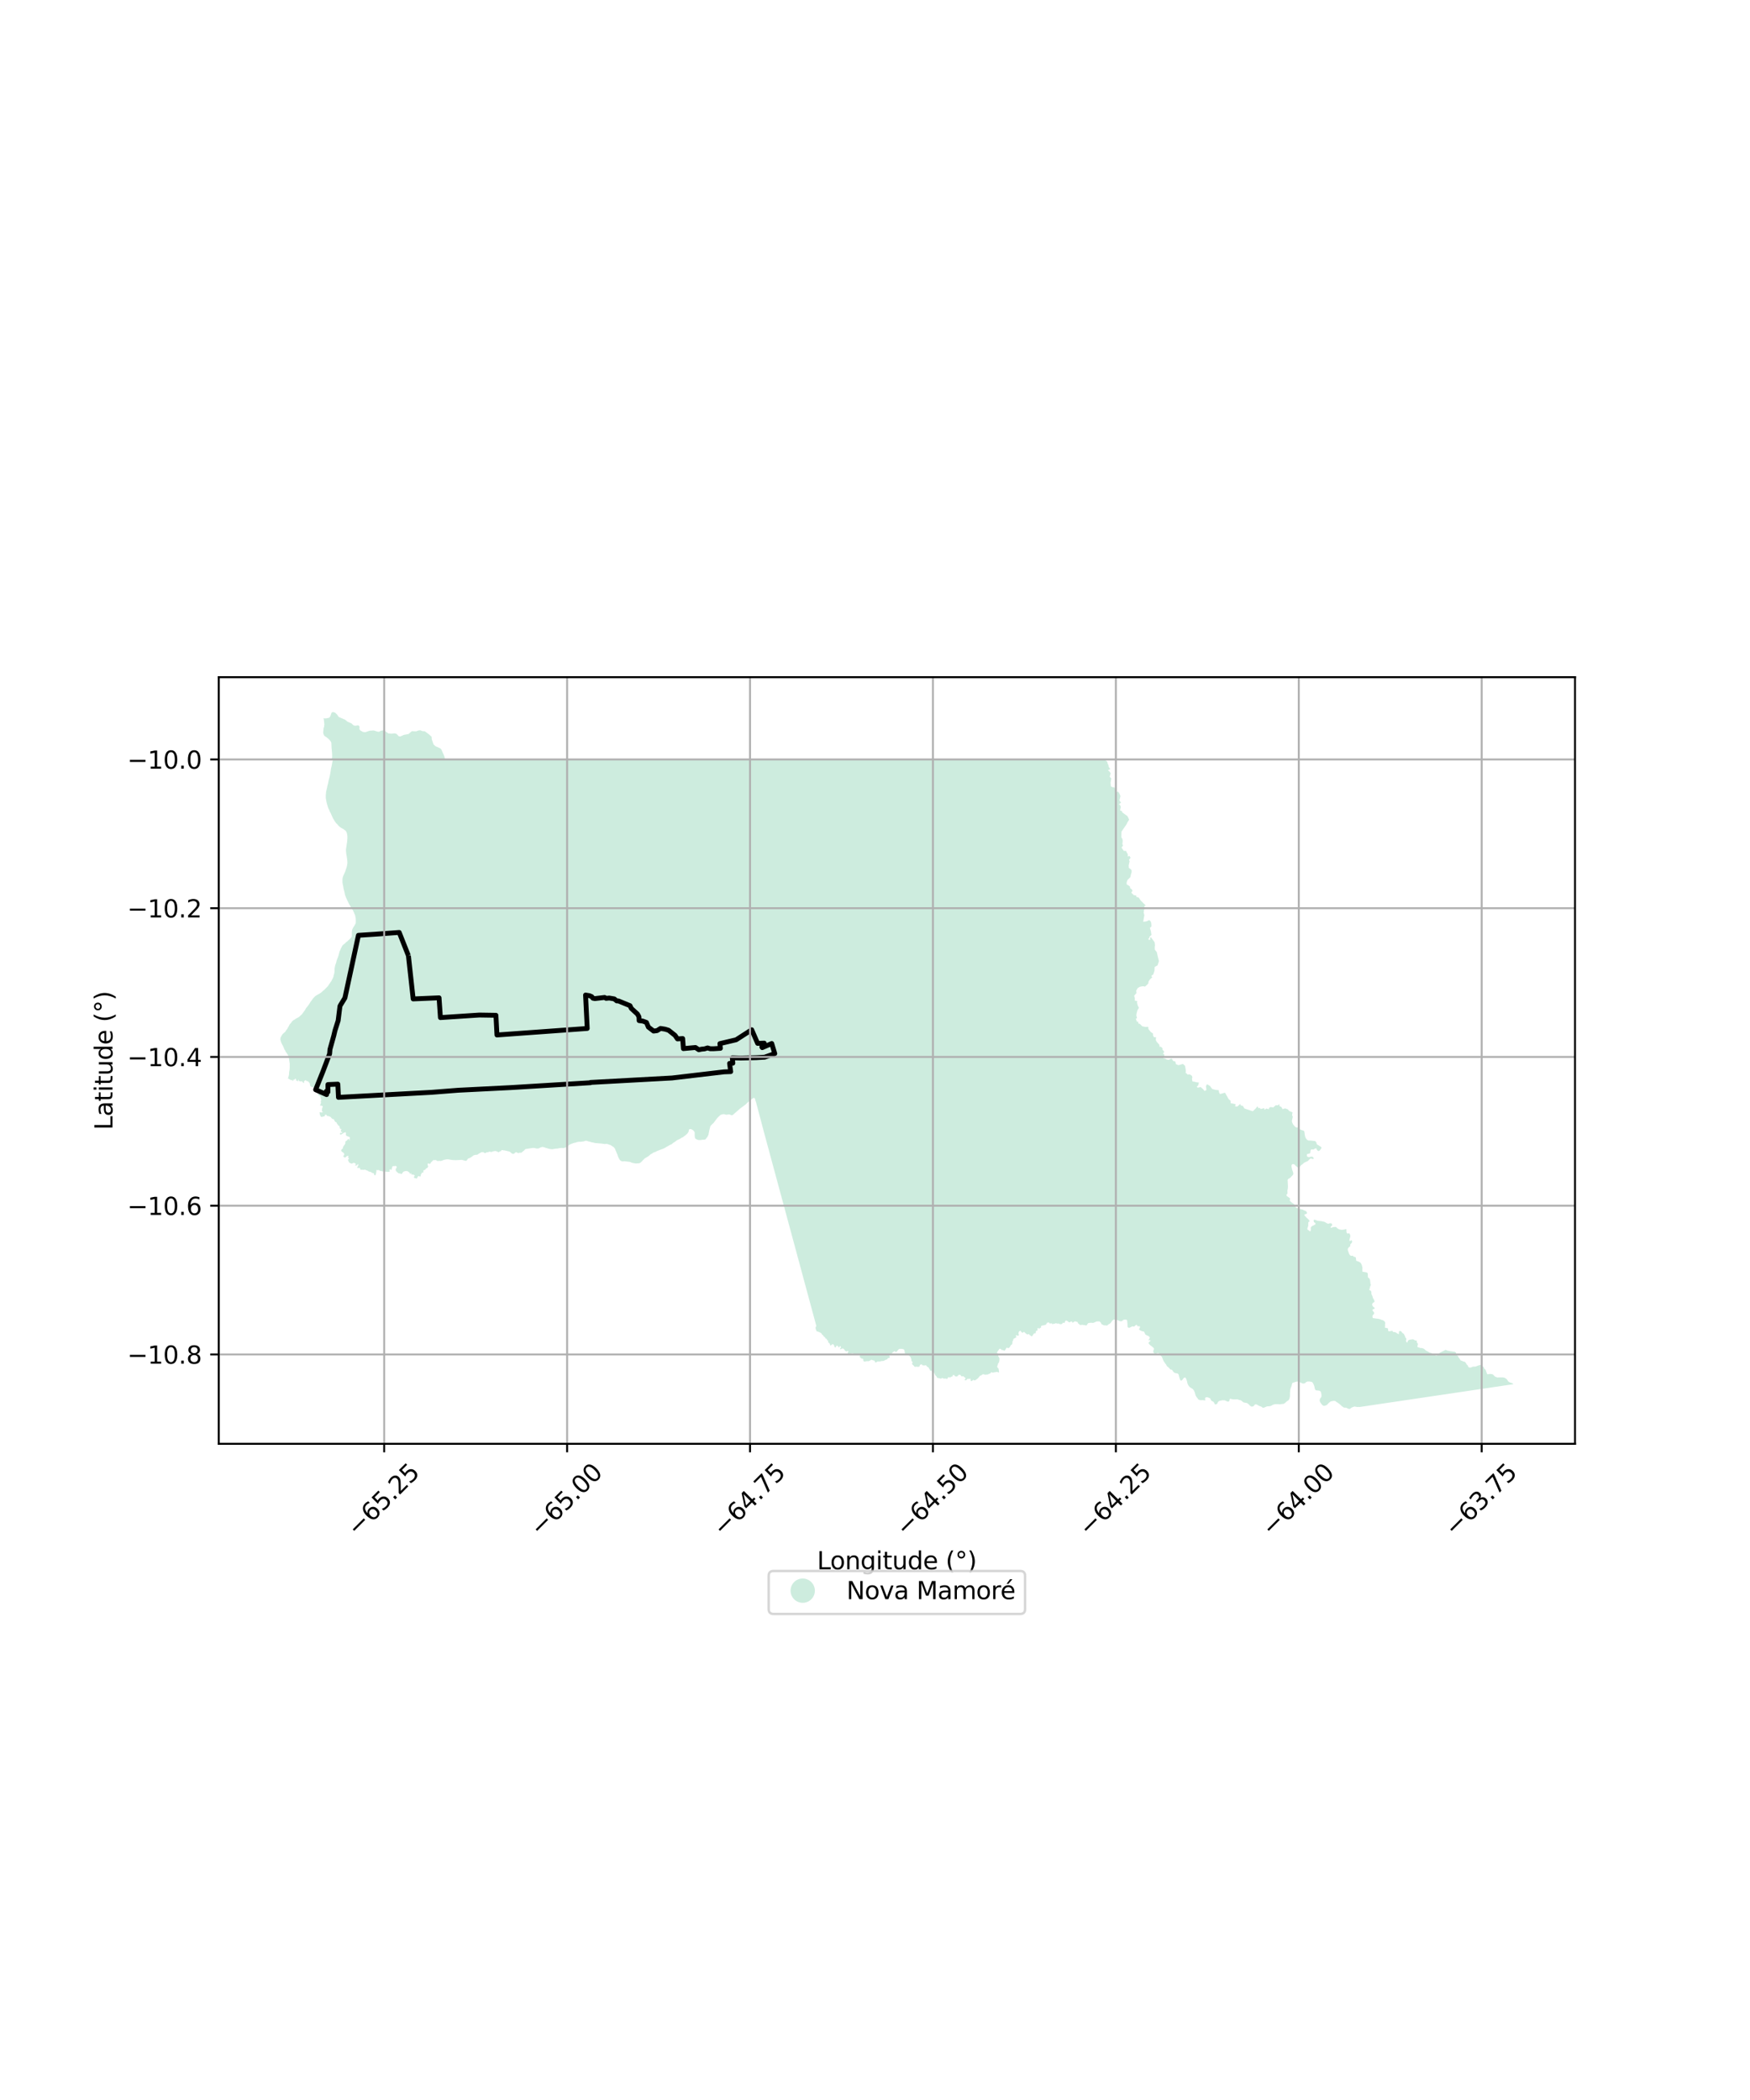 <?xml version="1.0" encoding="utf-8" standalone="no"?>
<!DOCTYPE svg PUBLIC "-//W3C//DTD SVG 1.1//EN"
  "http://www.w3.org/Graphics/SVG/1.1/DTD/svg11.dtd">
<svg xmlns:xlink="http://www.w3.org/1999/xlink" width="720pt" height="864pt" viewBox="0 0 720 864" xmlns="http://www.w3.org/2000/svg" version="1.1">
 <defs>
  <style type="text/css">*{stroke-linejoin: round; stroke-linecap: butt}</style>
 </defs>
 <g id="figure_1">
  <g id="patch_1">
   <path d="M 0 864 
L 720 864 
L 720 0 
L 0 0 
z
" style="fill: #ffffff"/>
  </g>
  <g id="axes_1">
   <g id="patch_2">
    <path d="M 90 594.032 
L 648 594.032 
L 648 278.608 
L 90 278.608 
z
" style="fill: #ffffff"/>
   </g>
   <g id="PatchCollection_1">
    <path d="M 470.581 547.79 
L 470.019 547.766 
L 469.111 547.363 
L 468.642 547.009 
L 468.677 546.689 
L 468.876 546.478 
L 469.008 546.225 
L 469.017 545.907 
L 468.893 545.647 
L 468.601 545.579 
L 468.316 545.682 
L 468.014 545.686 
L 467.921 545.383 
L 467.664 545.093 
L 467.388 545.128 
L 466.718 545.697 
L 466.459 545.792 
L 465.89 545.678 
L 464.62 546.307 
L 464.318 546.256 
L 464.01 546.1 
L 463.892 545.727 
L 463.873 544.639 
L 463.726 543.226 
L 463.54 543.019 
L 463.264 542.94 
L 462.631 542.938 
L 462.304 543.003 
L 462.044 543.147 
L 461.652 543.548 
L 461.017 543.607 
L 460.716 543.548 
L 459.858 543.176 
L 458.925 542.908 
L 458.583 542.859 
L 458.197 542.915 
L 457.63 543.369 
L 457.465 543.566 
L 457.107 544.13 
L 456.7 544.554 
L 456.132 544.824 
L 455.43 545.398 
L 455.035 545.301 
L 454.411 545.31 
L 454.092 545.223 
L 453.253 544.839 
L 453.087 544.601 
L 452.998 544.337 
L 452.77 544.002 
L 452.278 543.634 
L 451.149 543.692 
L 450.051 544.182 
L 449.729 544.282 
L 448.816 544.227 
L 447.833 544.332 
L 447.569 544.524 
L 447.085 545.266 
L 446.768 545.353 
L 446.223 545.166 
L 445.941 545.178 
L 445.37 545.07 
L 444.492 545.131 
L 444.216 545.073 
L 443.798 544.579 
L 443.532 544.472 
L 443.373 543.932 
L 442.544 543.708 
L 442.284 543.575 
L 442.101 543.787 
L 441.791 543.831 
L 441.615 544.056 
L 441.358 544.187 
L 441.089 544.085 
L 441.18 543.821 
L 440.878 543.708 
L 440.602 543.717 
L 440.094 544.009 
L 439.8 544.056 
L 439.406 543.645 
L 438.613 543.267 
L 438.286 543.48 
L 438.104 544.068 
L 437.902 544.265 
L 437.612 544.289 
L 437.36 544.147 
L 437.169 544.359 
L 437.042 544.61 
L 436.75 544.761 
L 436.466 544.8 
L 436.17 544.805 
L 435.895 544.719 
L 435.646 544.52 
L 435.041 544.557 
L 434.726 544.514 
L 434.433 544.371 
L 433.914 544.609 
L 433.598 544.578 
L 432.977 544.878 
L 432.97 544.573 
L 432.675 544.481 
L 432.343 544.456 
L 431.982 544.548 
L 431.765 544.383 
L 431.638 544.136 
L 431.306 544.116 
L 430.985 544.167 
L 430.728 544.261 
L 430.649 544.537 
L 430.395 544.764 
L 430.411 545.07 
L 430.093 545.057 
L 429.557 545.254 
L 428.881 545.337 
L 428.294 545.558 
L 428.353 546.168 
L 428.058 546.298 
L 427.563 546.649 
L 427.332 546.475 
L 427.041 546.383 
L 426.826 546.594 
L 426.898 547.257 
L 426.69 547.469 
L 426.404 547.515 
L 426.188 547.727 
L 426.109 548.39 
L 425.988 548.675 
L 425.755 548.482 
L 425.486 548.592 
L 425.074 549.056 
L 424.941 549.359 
L 424.766 549.607 
L 424.49 549.737 
L 424.215 549.776 
L 424.081 549.494 
L 423.484 549.226 
L 423.472 548.891 
L 423.161 548.869 
L 422.919 549.011 
L 422.626 549.056 
L 422.035 548.61 
L 421.352 547.983 
L 421.025 548.029 
L 420.861 548.318 
L 420.553 548.379 
L 420.469 548.103 
L 420.117 548.01 
L 420.049 547.721 
L 419.848 547.499 
L 419.566 547.602 
L 419.315 547.773 
L 419.138 548.058 
L 419.013 548.733 
L 419.173 548.967 
L 419.165 549.258 
L 419.023 549.567 
L 418.696 549.545 
L 418.401 549.298 
L 418.202 549.496 
L 417.91 549.415 
L 417.867 549.694 
L 418.142 549.78 
L 418.143 550.094 
L 417.953 550.332 
L 417.2 550.696 
L 416.981 550.902 
L 416.864 551.181 
L 416.822 551.515 
L 416.608 551.821 
L 416.531 552.046 
L 416.531 552.614 
L 416.461 552.95 
L 416.23 553.218 
L 415.987 553.372 
L 415.753 553.628 
L 415.516 554.185 
L 415.111 554.564 
L 414.748 554.668 
L 414.488 554.532 
L 414.212 554.459 
L 413.995 554.629 
L 413.736 555.182 
L 413.385 555.631 
L 413.103 555.746 
L 412.616 555.398 
L 412.358 555.536 
L 412.088 555.372 
L 411.879 555.098 
L 411.353 554.884 
L 411.111 555.039 
L 410.952 555.32 
L 410.409 556.037 
L 410.248 556.343 
L 410.199 556.657 
L 410.45 556.899 
L 410.684 557.038 
L 410.76 557.384 
L 410.676 557.76 
L 410.71 558.05 
L 410.962 558.352 
L 411.154 558.697 
L 411.21 559.293 
L 411.027 560.529 
L 410.6 561.016 
L 410.494 561.647 
L 410.325 561.906 
L 410.292 562.24 
L 410.309 562.524 
L 410.519 562.782 
L 410.729 562.925 
L 410.872 563.295 
L 411.036 564.458 
L 410.96 564.736 
L 410.341 564.441 
L 409.758 564.478 
L 409.478 564.592 
L 409.044 564.604 
L 408.402 564.789 
L 408.177 564.623 
L 407.875 564.572 
L 407.572 564.813 
L 407.481 565.12 
L 407.198 565.115 
L 406.345 565.512 
L 406.018 565.564 
L 405.725 565.491 
L 405.461 565.641 
L 404.856 565.45 
L 404.555 565.411 
L 404.152 565.515 
L 404.012 565.572 
L 403.835 565.838 
L 403.278 565.972 
L 402.34 567.082 
L 402.064 567.258 
L 401.561 567.704 
L 401.003 567.941 
L 400.701 567.859 
L 400.433 567.677 
L 400.267 567.835 
L 399.998 568.092 
L 399.64 568.23 
L 399.377 568.096 
L 399.254 567.195 
L 398.937 567.206 
L 398.718 567.384 
L 398.376 567.25 
L 398.075 567.266 
L 397.64 567.745 
L 397.388 567.875 
L 397.08 567.933 
L 396.811 567.507 
L 397.097 567.448 
L 397.246 567.209 
L 397.186 566.836 
L 396.921 566.729 
L 396.654 566.538 
L 396.52 566.291 
L 396.243 566.238 
L 395.676 566.289 
L 395.416 566.112 
L 395.282 565.837 
L 395.03 565.638 
L 394.713 565.57 
L 394.42 565.685 
L 393.798 566.314 
L 393.253 566.318 
L 392.923 566.204 
L 392.708 565.903 
L 392.496 565.71 
L 392.155 565.715 
L 391.928 565.906 
L 391.93 566.247 
L 391.627 566.394 
L 391.343 566.393 
L 391.134 566.645 
L 390.867 566.72 
L 390.231 566.616 
L 389.97 566.828 
L 389.87 567.107 
L 389.704 567.361 
L 389.16 567.18 
L 388.599 567.182 
L 388.256 567.236 
L 387.988 567.022 
L 387.688 566.944 
L 387.413 567.024 
L 387.188 567.229 
L 386.794 567.172 
L 386.493 567.031 
L 385.84 566.944 
L 385.574 566.823 
L 385.366 566.563 
L 385.265 566.23 
L 384.804 565.846 
L 384.569 565.267 
L 384.251 564.717 
L 384.061 564.502 
L 383.782 564.392 
L 383.39 564.436 
L 383.406 563.884 
L 382.798 564.022 
L 382.63 563.792 
L 382.572 563.488 
L 382.42 563.251 
L 382.187 563.08 
L 382.186 562.766 
L 381.399 562.229 
L 381.21 562.026 
L 381.059 561.748 
L 380.756 561.666 
L 380.498 561.807 
L 379.895 561.727 
L 379.603 561.813 
L 379.477 561.55 
L 378.952 561.276 
L 378.777 561.493 
L 378.492 561.535 
L 378.425 561.865 
L 378.215 562.285 
L 377.898 562.404 
L 377.746 562.199 
L 377.471 562.375 
L 377.195 562.452 
L 377.07 562.162 
L 376.769 562.22 
L 376.608 562.452 
L 376.342 562.36 
L 375.978 561.917 
L 375.304 561.306 
L 375.221 560.996 
L 375.38 560.773 
L 375.481 560.479 
L 375.35 560.276 
L 375.113 560.066 
L 374.979 559.701 
L 374.929 559.082 
L 374.561 558.28 
L 374.389 558.04 
L 373.932 557.646 
L 373.425 557.364 
L 373.156 557.483 
L 372.888 557.525 
L 372.612 557.445 
L 372.404 557.245 
L 372.32 556.975 
L 372.29 556.513 
L 372.083 555.493 
L 371.869 555.2 
L 371.536 555.062 
L 370.882 554.953 
L 370.212 554.948 
L 369.911 555.033 
L 369.668 555.215 
L 368.848 556.206 
L 368.539 556.241 
L 368.206 556.069 
L 368.099 555.8 
L 367.641 556.169 
L 367.267 556.376 
L 366.927 556.884 
L 366.398 557.109 
L 365.93 557.46 
L 365.881 557.752 
L 366.114 558.361 
L 365.965 558.651 
L 365.405 558.755 
L 365.179 558.948 
L 365.06 559.249 
L 364.19 559.552 
L 363.715 559.846 
L 363.418 559.93 
L 362.561 559.986 
L 361.926 560.198 
L 361.65 560.066 
L 361.391 560.221 
L 361.113 560.1 
L 360.621 560.421 
L 360.078 560.59 
L 359.902 560.023 
L 359.717 559.802 
L 359.126 559.689 
L 358.867 559.545 
L 358.565 559.449 
L 358.297 559.513 
L 358.07 559.715 
L 357.544 559.961 
L 357.223 560.04 
L 356.952 560.042 
L 356.691 559.918 
L 356.537 560.154 
L 356.281 560.019 
L 355.713 560.244 
L 355.195 559.911 
L 355.204 559.281 
L 355.027 559.069 
L 354.742 558.945 
L 354.466 558.973 
L 354.05 558.581 
L 353.799 558.462 
L 353.755 557.868 
L 353.858 557.561 
L 353.59 557.397 
L 352.33 557.404 
L 351.76 557.16 
L 351.481 556.973 
L 351.181 556.969 
L 350.937 556.789 
L 350.54 556.82 
L 349.062 557.216 
L 348.802 557.082 
L 348.766 556.811 
L 349.033 555.871 
L 348.747 555.763 
L 348.547 555.957 
L 348.255 556.049 
L 347.723 555.765 
L 347.192 555.038 
L 346.675 554.757 
L 345.855 555.135 
L 345.561 555.046 
L 345.672 554.781 
L 345.887 554.614 
L 345.987 554.35 
L 345.905 554.024 
L 345.778 553.777 
L 345.485 553.895 
L 345.378 554.221 
L 345.177 554.437 
L 344.799 553.92 
L 344.599 553.729 
L 344.339 553.605 
L 344.08 553.757 
L 343.847 554.351 
L 343.561 554.392 
L 343.37 554.152 
L 343.302 553.86 
L 343.086 553.333 
L 342.852 553.121 
L 342.55 553.005 
L 342.234 553.16 
L 341.799 553.618 
L 341.535 553.413 
L 341.43 552.969 
L 341.296 552.719 
L 341.089 552.508 
L 340.796 552.362 
L 340.71 552.07 
L 340.753 551.794 
L 340.603 551.516 
L 340.336 551.42 
L 340.2 551.145 
L 340.15 550.826 
L 339.875 550.827 
L 339.641 550.655 
L 339.533 550.326 
L 338.859 549.792 
L 338.585 549.266 
L 338.303 549.243 
L 338.051 548.686 
L 337.316 548.153 
L 336.974 548.097 
L 336.748 547.932 
L 336.488 547.835 
L 336.212 547.845 
L 335.963 547.709 
L 335.869 547.379 
L 335.622 546.826 
L 335.533 546.243 
L 335.585 545.929 
L 335.826 545.795 
L 335.845 545.483 
L 325.758 508.137 
L 325.738 508.066 
L 321.217 491.335 
L 316.59 474.222 
L 314.254 465.586 
L 311.086 453.606 
L 310.793 452.75 
L 310.651 452.146 
L 310.416 451.708 
L 310.085 451.716 
L 309.687 451.913 
L 309.327 452.177 
L 307.461 453.719 
L 306.747 454.435 
L 304.553 456.045 
L 301.499 458.722 
L 300.926 458.861 
L 300.262 458.531 
L 299.729 458.467 
L 299.229 458.618 
L 298.68 458.622 
L 298.335 458.516 
L 297.889 458.38 
L 297.296 458.433 
L 296.686 458.614 
L 296.316 458.825 
L 295.432 459.647 
L 294.94 460.201 
L 293.567 462.038 
L 293.199 462.345 
L 292.295 463.273 
L 291.824 465.035 
L 291.492 466.828 
L 291.125 467.647 
L 290.362 468.623 
L 290.147 468.804 
L 289.751 468.89 
L 288.987 468.928 
L 288.248 469.038 
L 287.379 469.035 
L 286.743 468.832 
L 286.208 468.541 
L 285.998 468.308 
L 285.899 468.022 
L 285.816 467.095 
L 285.822 465.946 
L 285.655 465.597 
L 285.226 465.061 
L 284.566 464.644 
L 284.246 464.549 
L 283.933 464.518 
L 283.532 464.663 
L 283.373 465.035 
L 283.324 465.594 
L 283.138 465.823 
L 282.978 466.148 
L 282.591 466.599 
L 282.302 466.803 
L 282.102 467.046 
L 281.851 467.194 
L 280.923 467.925 
L 280.621 468.005 
L 279.687 468.586 
L 278.549 469.113 
L 277.67 469.784 
L 276.857 470.279 
L 276.441 470.705 
L 275.287 471.219 
L 275.032 471.451 
L 274.473 471.708 
L 273.572 472.262 
L 272.828 472.624 
L 272.678 472.697 
L 272.362 472.767 
L 272.061 472.922 
L 271.776 472.994 
L 270.152 473.646 
L 269.861 473.851 
L 269.219 474.06 
L 268.598 474.328 
L 268.412 474.539 
L 268.167 474.687 
L 267.806 474.814 
L 266.781 475.685 
L 265.187 476.664 
L 264.781 477.111 
L 264.516 477.286 
L 264.349 477.558 
L 263.654 478.231 
L 263.393 478.422 
L 263.111 478.562 
L 262.818 478.612 
L 261.528 478.691 
L 260.345 478.481 
L 259.75 478.303 
L 259.519 478.152 
L 259.047 478.014 
L 256.925 477.765 
L 256.024 477.848 
L 255.488 477.624 
L 255.217 477.439 
L 254.983 477.187 
L 254.499 476.347 
L 254.228 475.704 
L 254.023 475.003 
L 253.703 474.364 
L 253.478 473.727 
L 253.22 473.188 
L 253.095 472.761 
L 252.936 472.496 
L 252.45 471.917 
L 251.705 471.463 
L 251.237 471.119 
L 250.629 470.956 
L 249.975 470.694 
L 249.642 470.628 
L 248.665 470.68 
L 247.669 470.512 
L 244.715 470.266 
L 244.315 470.129 
L 243.327 469.959 
L 242.667 469.719 
L 242.014 469.585 
L 241.419 469.371 
L 240.827 469.34 
L 240.259 469.587 
L 238.814 469.765 
L 238.143 469.742 
L 237.147 469.963 
L 236.873 470.084 
L 236.199 470.212 
L 234.954 470.647 
L 234.456 470.897 
L 233.939 471.254 
L 233.553 471.734 
L 233.191 471.922 
L 231.948 472.336 
L 230.9 472.303 
L 230.174 472.378 
L 229.314 472.56 
L 228.645 472.586 
L 227.477 472.792 
L 226.823 472.799 
L 226.041 472.69 
L 224.403 472.238 
L 223.985 472.06 
L 223.217 471.873 
L 222.497 472.047 
L 221.629 472.484 
L 221.344 472.533 
L 220.699 472.531 
L 219.756 472.294 
L 219.119 472.313 
L 216.267 472.741 
L 215.997 472.925 
L 215.549 473.439 
L 215.18 473.666 
L 214.538 474.252 
L 213.959 474.272 
L 213.659 474.219 
L 213.365 474.508 
L 212.404 474.036 
L 211.986 474.192 
L 211.483 474.703 
L 211.035 474.72 
L 210.742 474.669 
L 210.422 474.443 
L 209.788 473.866 
L 209.353 473.718 
L 207.63 473.323 
L 207.262 473.319 
L 206.652 473.159 
L 206.268 473.26 
L 206.137 473.591 
L 205.516 473.75 
L 205.295 474.057 
L 204.97 474.005 
L 204.409 473.72 
L 203.783 473.534 
L 202.74 473.734 
L 202.361 473.93 
L 201.934 473.948 
L 201.534 473.812 
L 201.041 473.914 
L 200.756 474.11 
L 200.447 474.045 
L 200.113 474.127 
L 199.753 474.426 
L 199.342 474.379 
L 198.784 473.99 
L 198.372 474.055 
L 197.945 474.04 
L 197.751 474.29 
L 197.171 474.523 
L 196.4 475.097 
L 195.397 475.162 
L 194.834 475.365 
L 193.848 476.106 
L 193.181 476.484 
L 192.721 476.613 
L 192.461 476.796 
L 191.939 477.544 
L 191.652 477.607 
L 191.37 477.569 
L 190.028 477.193 
L 187.4 477.338 
L 186.148 477.268 
L 184.327 476.963 
L 183.668 477 
L 182.657 477.185 
L 181.854 477.518 
L 181.393 477.654 
L 181.115 477.654 
L 180.812 477.575 
L 180.202 477.692 
L 179.793 477.604 
L 179.566 477.406 
L 179.241 477.256 
L 178.938 477.329 
L 178.436 477.29 
L 178.13 477.404 
L 177.927 477.601 
L 177.785 477.864 
L 177.501 478.048 
L 177.243 478.34 
L 177.142 478.606 
L 176.9 478.85 
L 176.497 478.776 
L 176.18 478.639 
L 175.938 478.865 
L 175.94 479.226 
L 176.063 479.543 
L 176.146 479.973 
L 175.989 480.294 
L 175.712 480.558 
L 175.327 480.713 
L 174.85 481.354 
L 174.499 481.399 
L 174.249 481.525 
L 174.172 481.846 
L 174.252 482.223 
L 174.012 482.401 
L 173.679 482.46 
L 173.447 482.712 
L 173.353 483.033 
L 173.104 483.319 
L 173.113 483.644 
L 173.054 483.922 
L 172.811 484.076 
L 172.406 483.901 
L 172.211 483.85 
L 172.004 483.973 
L 171.697 484.445 
L 171.607 484.723 
L 171.396 484.925 
L 170.911 484.729 
L 170.562 484.706 
L 170.32 484.485 
L 170.36 484.112 
L 170.535 483.86 
L 170.665 483.716 
L 170.413 483.427 
L 170.183 483.422 
L 169.809 483.082 
L 169.729 483.301 
L 169.437 483.332 
L 169.23 483.037 
L 169.201 482.848 
L 169.195 482.67 
L 169.056 482.627 
L 168.976 482.746 
L 168.915 482.914 
L 168.787 482.966 
L 168.606 482.864 
L 168.589 482.649 
L 168.604 482.522 
L 168.54 482.499 
L 168.419 482.466 
L 168.302 482.256 
L 167.724 481.932 
L 167.719 481.822 
L 167.659 481.724 
L 167.587 481.741 
L 167.556 481.82 
L 167.492 481.893 
L 167.387 481.875 
L 167.275 481.837 
L 167.111 481.754 
L 166.684 481.87 
L 166.593 481.829 
L 166.515 481.958 
L 166.264 481.925 
L 166.02 482.067 
L 165.743 482.334 
L 165.449 482.728 
L 165.424 482.902 
L 165.261 483.004 
L 164.959 482.931 
L 164.703 482.83 
L 163.959 482.735 
L 163.672 482.48 
L 163.294 482.161 
L 162.963 481.825 
L 162.816 481.465 
L 162.792 481.207 
L 162.858 480.832 
L 162.962 480.764 
L 163.102 480.562 
L 163.173 480.176 
L 163.259 480.102 
L 163.196 479.984 
L 162.908 479.775 
L 162.616 479.615 
L 162.535 479.678 
L 162.524 479.799 
L 162.394 479.903 
L 162.314 479.802 
L 162.224 479.697 
L 162.006 479.757 
L 161.8 479.795 
L 161.501 479.861 
L 161.42 479.976 
L 161.391 480.238 
L 161.29 480.401 
L 161.202 480.684 
L 161.169 480.881 
L 161.176 481.04 
L 161.133 481.165 
L 161.04 481.246 
L 160.92 481.295 
L 160.796 481.3 
L 160.723 481.205 
L 160.673 481.118 
L 160.609 481.058 
L 160.514 481.055 
L 160.402 481.09 
L 160.343 481.186 
L 160.264 481.323 
L 160.249 481.605 
L 160.366 481.784 
L 160.334 481.955 
L 160.126 482.115 
L 159.851 482.125 
L 159.414 482.071 
L 159.325 482.211 
L 159.178 482.207 
L 158.922 482.083 
L 158.672 482 
L 158.517 482.073 
L 158.389 482.18 
L 158.293 482.208 
L 158.158 482.065 
L 158.121 481.938 
L 158.172 481.842 
L 158.15 481.729 
L 158.054 481.729 
L 157.883 481.929 
L 157.627 481.937 
L 157.407 481.923 
L 157.3 481.982 
L 157.27 481.904 
L 157.228 481.851 
L 157.165 481.822 
L 157.094 481.872 
L 157.033 481.911 
L 156.977 481.896 
L 156.939 481.716 
L 156.901 481.685 
L 156.843 481.748 
L 156.825 481.799 
L 156.762 481.754 
L 156.683 481.727 
L 156.511 481.84 
L 156.396 481.76 
L 156.231 481.6 
L 156.079 481.492 
L 155.893 481.426 
L 155.69 481.393 
L 155.378 481.44 
L 155.165 481.423 
L 155.022 481.349 
L 154.885 481.419 
L 154.864 481.652 
L 154.845 482.04 
L 154.683 482.913 
L 154.543 483.331 
L 154.456 483.458 
L 154.33 483.541 
L 154.209 483.572 
L 154.094 483.528 
L 153.957 483.35 
L 153.886 483.176 
L 153.9 482.976 
L 153.874 482.823 
L 153.796 482.708 
L 153.632 482.684 
L 153.463 482.74 
L 153.343 482.645 
L 153.276 482.489 
L 153.213 482.461 
L 153.081 482.567 
L 152.981 482.611 
L 152.892 482.371 
L 152.654 482.237 
L 152.428 482.169 
L 152.233 482.086 
L 151.896 482.043 
L 151.633 481.946 
L 151.377 481.708 
L 150.944 481.56 
L 150.558 481.39 
L 150.173 481.199 
L 149.94 481.272 
L 149.743 481.256 
L 149.382 481.342 
L 149.195 481.279 
L 149.003 481.23 
L 148.581 481.286 
L 148.261 481.232 
L 148.169 480.801 
L 148.06 480.566 
L 147.924 480.479 
L 147.531 480.539 
L 147.162 480.563 
L 146.998 480.456 
L 146.993 480.262 
L 147.065 480.079 
L 147.253 479.815 
L 147.386 479.433 
L 147.43 479.215 
L 147.389 479.037 
L 147.321 479.003 
L 147.199 478.987 
L 147.118 479.009 
L 147.069 479.121 
L 147.034 479.285 
L 146.885 479.406 
L 146.712 479.441 
L 146.351 479.556 
L 146.148 479.575 
L 146.075 479.514 
L 146.07 479.459 
L 146.092 479.405 
L 146.127 479.367 
L 146.239 479.302 
L 146.386 479.148 
L 146.396 479.063 
L 146.364 478.894 
L 146.321 478.788 
L 146.077 478.615 
L 145.731 478.469 
L 145.455 478.415 
L 144.69 478.772 
L 144.299 478.605 
L 143.888 478.441 
L 143.653 478.261 
L 143.493 477.957 
L 143.303 477.639 
L 143.226 477.376 
L 143.203 477.217 
L 143.235 477.089 
L 143.365 476.921 
L 143.522 476.804 
L 143.558 476.722 
L 143.529 476.527 
L 143.455 476.449 
L 143.183 476.344 
L 143.169 476.178 
L 143.245 476.035 
L 143.389 475.922 
L 143.451 475.793 
L 143.307 475.645 
L 143.173 475.592 
L 142.946 475.574 
L 142.773 475.584 
L 142.612 475.74 
L 142.178 476.137 
L 141.843 476.252 
L 141.654 476.253 
L 141.648 476.155 
L 141.683 475.975 
L 141.434 475.992 
L 141.285 475.879 
L 141.215 475.769 
L 141.248 475.648 
L 141.356 475.532 
L 141.447 475.468 
L 141.495 475.33 
L 141.524 475.207 
L 141.603 475.052 
L 141.661 474.821 
L 141.633 474.728 
L 141.505 474.611 
L 141.39 474.348 
L 141.213 474.205 
L 140.842 473.97 
L 140.404 473.591 
L 140.345 473.444 
L 140.451 473.15 
L 140.514 472.929 
L 140.55 472.845 
L 140.638 472.808 
L 140.902 472.648 
L 141.056 472.465 
L 141.115 472.214 
L 141.13 472.014 
L 141.218 471.742 
L 141.49 471.359 
L 141.634 471.149 
L 141.74 471.048 
L 141.946 470.705 
L 142.079 470.407 
L 142.074 470.097 
L 142.071 469.806 
L 142.169 469.586 
L 142.583 469.343 
L 142.875 469.051 
L 143.135 468.801 
L 143.255 468.664 
L 143.352 468.577 
L 143.466 468.586 
L 143.571 468.81 
L 143.682 469.004 
L 143.858 469.129 
L 144.008 469.112 
L 144.01 469.013 
L 143.927 468.945 
L 143.826 468.931 
L 143.778 468.744 
L 144.007 468.172 
L 143.667 467.708 
L 143.437 467.676 
L 143.131 467.554 
L 142.548 467.283 
L 142.305 467.002 
L 142.337 466.36 
L 142.307 465.969 
L 142.223 465.857 
L 142.089 465.855 
L 141.877 465.967 
L 141.765 465.971 
L 141.473 466.006 
L 141.332 466.155 
L 140.779 466.529 
L 140.408 466.762 
L 140.076 466.77 
L 139.83 466.63 
L 139.871 466.348 
L 140.008 466.11 
L 140.164 466.052 
L 140.494 466.145 
L 140.773 466.06 
L 140.861 465.941 
L 140.72 465.781 
L 140.572 465.668 
L 140.369 465.648 
L 140.217 465.502 
L 140.299 464.991 
L 140.411 464.804 
L 140.448 464.661 
L 140.39 464.515 
L 140.288 464.457 
L 140.132 464.453 
L 139.966 464.396 
L 139.841 464.294 
L 139.817 464.064 
L 139.753 463.731 
L 139.666 463.455 
L 139.545 463.224 
L 139.481 463.167 
L 139.331 463.146 
L 139.158 463.036 
L 138.962 462.697 
L 138.793 462.461 
L 138.636 462.329 
L 138.547 462.093 
L 138.507 461.902 
L 138.432 461.748 
L 138.302 461.713 
L 138.077 461.654 
L 137.98 461.54 
L 137.865 461.391 
L 137.624 461.238 
L 137.556 460.857 
L 137.474 460.624 
L 137.327 460.486 
L 137.088 460.435 
L 136.87 460.362 
L 136.585 460.264 
L 136.36 459.965 
L 136.154 459.703 
L 135.927 459.503 
L 135.228 459.218 
L 135.027 459.168 
L 134.867 459.157 
L 134.692 459.168 
L 134.541 459.119 
L 134.454 458.938 
L 134.352 458.743 
L 134.235 458.643 
L 134.089 458.629 
L 133.944 458.62 
L 133.768 458.642 
L 133.707 458.723 
L 133.706 458.854 
L 133.631 459.056 
L 133.405 459.326 
L 133.278 459.341 
L 133.046 459.342 
L 132.914 459.366 
L 132.576 459.522 
L 132.239 459.526 
L 132.021 459.462 
L 131.766 458.939 
L 131.608 458.583 
L 131.562 458.357 
L 131.541 458.02 
L 131.476 457.791 
L 131.486 457.668 
L 131.549 457.587 
L 131.711 457.606 
L 131.999 457.68 
L 132.35 457.702 
L 132.601 457.635 
L 132.812 457.524 
L 132.86 457.445 
L 132.816 457.336 
L 132.736 457.321 
L 132.677 457.316 
L 132.64 457.368 
L 132.584 457.37 
L 132.529 457.352 
L 132.515 457.29 
L 132.431 457.135 
L 132.495 456.642 
L 132.489 456.269 
L 132.63 455.727 
L 132.776 455.372 
L 132.797 455.138 
L 132.641 455.029 
L 132.399 454.941 
L 131.704 454.854 
L 131.696 454.654 
L 131.866 454.287 
L 132.028 453.874 
L 132.043 453.562 
L 131.981 453.276 
L 132.016 452.994 
L 132.137 452.471 
L 131.957 451.811 
L 131.778 451.11 
L 131.67 450.969 
L 131.444 450.83 
L 131.275 450.755 
L 131.157 450.735 
L 131.084 450.732 
L 131.042 450.687 
L 130.986 450.64 
L 130.929 450.55 
L 130.903 450.48 
L 130.888 450.383 
L 130.894 450.277 
L 130.917 450.205 
L 130.958 450.148 
L 131.027 450.119 
L 131.065 450.07 
L 131.079 450.003 
L 131.057 449.929 
L 131.033 449.859 
L 131.076 449.812 
L 131.163 449.78 
L 131.22 449.725 
L 131.239 449.692 
L 131.221 449.648 
L 131.164 449.623 
L 131.066 449.647 
L 131.059 449.54 
L 131.125 449.458 
L 131.213 449.364 
L 131.311 449.371 
L 131.382 449.391 
L 131.333 449.3 
L 131.24 449.269 
L 131.079 449.276 
L 130.837 449.413 
L 130.554 449.45 
L 130.335 449.332 
L 130.118 449.191 
L 129.942 449.089 
L 129.989 448.973 
L 129.9 448.706 
L 129.734 448.331 
L 129.556 448.083 
L 129.466 447.962 
L 129.396 447.76 
L 129.48 447.716 
L 129.669 447.639 
L 129.68 447.538 
L 129.608 447.441 
L 129.506 447.355 
L 129.411 447.34 
L 129.191 447.354 
L 128.798 447.368 
L 128.352 447.28 
L 127.823 446.985 
L 127.636 446.738 
L 127.562 446.607 
L 127.521 446.18 
L 127.512 445.931 
L 127.387 445.641 
L 127.198 445.371 
L 126.945 445.146 
L 126.786 444.986 
L 126.737 444.842 
L 126.618 444.758 
L 126.499 444.777 
L 126.319 444.899 
L 126.249 444.888 
L 126.151 444.823 
L 126.061 444.679 
L 125.942 444.517 
L 125.684 444.463 
L 125.549 444.443 
L 125.418 444.606 
L 125.254 444.777 
L 125.018 444.902 
L 124.953 444.984 
L 125.018 445.092 
L 125.136 445.22 
L 125.124 445.364 
L 125.096 445.469 
L 125.024 445.55 
L 124.897 445.577 
L 124.783 445.518 
L 124.551 445.216 
L 124.418 445.09 
L 124.328 444.992 
L 124.272 444.82 
L 124.168 444.796 
L 124.098 444.805 
L 124.012 444.907 
L 123.897 444.941 
L 123.808 444.947 
L 123.689 445.007 
L 123.644 444.918 
L 123.552 444.832 
L 123.487 444.813 
L 123.331 444.854 
L 123.211 444.905 
L 123.076 444.693 
L 123.017 444.688 
L 122.91 444.73 
L 122.856 444.729 
L 122.86 444.654 
L 122.896 444.562 
L 122.904 444.395 
L 122.926 444.294 
L 122.888 444.247 
L 122.798 444.264 
L 122.65 444.374 
L 122.563 444.586 
L 122.588 444.695 
L 122.656 444.743 
L 122.674 444.8 
L 122.668 444.879 
L 122.571 444.88 
L 122.421 444.807 
L 122.094 444.651 
L 121.872 444.493 
L 121.83 444.36 
L 121.821 444.158 
L 121.81 444.017 
L 121.732 443.903 
L 121.595 443.783 
L 121.466 443.767 
L 121.378 443.927 
L 121.232 444.116 
L 121.049 444.225 
L 120.82 444.246 
L 120.652 444.207 
L 120.583 444.274 
L 120.637 444.353 
L 120.722 444.464 
L 120.723 444.546 
L 120.585 444.641 
L 120.479 444.678 
L 120.388 444.675 
L 120.304 444.537 
L 120.217 444.317 
L 120.149 444.287 
L 120.045 444.291 
L 119.989 444.387 
L 119.887 444.471 
L 119.659 444.377 
L 119.275 444.119 
L 118.992 444.017 
L 118.749 443.829 
L 118.481 443.757 
L 118.892 442.286 
L 118.959 441.136 
L 119.134 440.152 
L 119.186 439.49 
L 119.209 437.613 
L 118.826 435.149 
L 118.534 434.195 
L 117.888 433.155 
L 117.596 432.85 
L 117.346 432.241 
L 117.095 431.882 
L 116.495 430.459 
L 116.166 429.888 
L 115.999 429.475 
L 115.781 429.184 
L 115.364 427.816 
L 115.38 427.038 
L 115.89 426.024 
L 116.282 425.443 
L 117.37 424.497 
L 117.759 423.845 
L 118.265 423.228 
L 118.457 422.785 
L 118.698 422.409 
L 119.178 421.479 
L 119.705 420.898 
L 120.165 420.228 
L 120.731 419.738 
L 121.325 419.423 
L 121.601 419.187 
L 123.006 418.422 
L 123.256 418.159 
L 123.567 417.935 
L 123.751 417.71 
L 124.026 417.505 
L 124.429 417.018 
L 125.483 415.561 
L 125.865 414.883 
L 126.142 414.493 
L 126.375 414.27 
L 126.576 413.952 
L 126.811 413.702 
L 126.978 413.384 
L 127.217 413.108 
L 127.744 412.227 
L 128.5 411.232 
L 128.716 410.87 
L 129.636 409.897 
L 130.185 409.521 
L 131.854 408.568 
L 132.457 408.098 
L 132.735 407.773 
L 133.475 407.22 
L 133.75 406.888 
L 134.78 405.872 
L 135.16 405.376 
L 135.358 404.999 
L 135.676 404.637 
L 135.909 404.208 
L 136.406 403.532 
L 136.517 403.224 
L 136.868 402.614 
L 137.17 401.892 
L 137.233 401.475 
L 137.522 400.505 
L 137.632 399.67 
L 137.657 398.514 
L 137.865 397.344 
L 138.342 395.904 
L 138.442 395.432 
L 138.711 394.599 
L 139.027 393.885 
L 139.286 393.081 
L 139.701 391.463 
L 140.03 390.792 
L 140.223 390.253 
L 140.459 389.864 
L 140.634 389.42 
L 140.828 389.182 
L 140.977 388.907 
L 141.453 388.49 
L 141.853 388.226 
L 142.156 387.879 
L 142.558 387.517 
L 142.925 387.307 
L 143.128 387.062 
L 144.139 386.137 
L 144.57 385.625 
L 144.755 385.21 
L 144.75 383.463 
L 144.89 382.495 
L 145.062 382.123 
L 145.199 381.829 
L 146.08 380.393 
L 146.378 379.74 
L 146.394 378.726 
L 146.353 377.954 
L 146.177 376.916 
L 146.029 376.368 
L 145.767 375.834 
L 145.659 375.462 
L 145.059 374.329 
L 144.822 374.038 
L 144.639 373.607 
L 144.397 373.292 
L 144.182 372.839 
L 143.72 372.144 
L 143.567 371.783 
L 143.359 371.466 
L 143.169 370.941 
L 142.958 370.594 
L 142.79 370.162 
L 142.409 369.426 
L 141.963 368.21 
L 141.654 366.72 
L 141.519 366.318 
L 141.302 365.369 
L 141.26 364.912 
L 141.006 363.812 
L 140.9 362.949 
L 140.901 361.6 
L 141.029 360.906 
L 141.279 360.231 
L 142.089 358.442 
L 142.205 357.974 
L 142.54 357.083 
L 142.742 356.263 
L 142.931 355.128 
L 142.891 354.144 
L 142.675 352.475 
L 142.491 351.471 
L 142.348 350.232 
L 142.348 349.458 
L 142.819 346.258 
L 142.924 344.897 
L 142.925 344.164 
L 142.841 343.337 
L 142.6 342.446 
L 142.414 342.09 
L 142.056 341.645 
L 141.745 341.506 
L 141.555 341.285 
L 140.239 340.535 
L 139.357 339.841 
L 138.705 339.038 
L 138.359 338.748 
L 138.166 338.512 
L 137.589 337.676 
L 137.464 337.386 
L 137.055 336.788 
L 136.036 334.522 
L 135.7 333.899 
L 135.331 332.99 
L 135.139 332.71 
L 134.791 331.635 
L 134.633 331.146 
L 134.278 329.749 
L 134.237 329.346 
L 134.128 328.932 
L 134.036 328.253 
L 134.028 327.299 
L 134.084 326.696 
L 134.178 325.677 
L 134.579 324.014 
L 134.706 323.285 
L 134.956 322.412 
L 135.165 321.288 
L 135.734 319.045 
L 136.077 317.072 
L 136.134 316.452 
L 136.404 315.316 
L 136.785 313.297 
L 136.979 312.751 
L 136.478 312.384 
L 136.483 312.081 
L 136.596 311.836 
L 136.646 311.518 
L 136.645 310.543 
L 136.605 309.688 
L 136.418 307.75 
L 136.327 305.62 
L 136.078 305.057 
L 135.748 304.615 
L 135.326 304.144 
L 134.187 303.216 
L 133.884 303.071 
L 133.401 302.682 
L 133.057 301.96 
L 132.959 301.311 
L 133.101 300.052 
L 133.107 299.619 
L 133.342 299.035 
L 133.435 297.907 
L 133.331 296.907 
L 133.226 295.906 
L 133.199 295.815 
L 133.078 295.409 
L 133.276 295.495 
L 133.473 295.581 
L 134.285 295.55 
L 135.457 295.296 
L 135.919 294.688 
L 136.414 293.225 
L 136.913 292.945 
L 137.799 293.169 
L 137.896 293.231 
L 138.777 294.092 
L 139.28 294.884 
L 139.554 295.077 
L 141.907 296.056 
L 143 296.937 
L 144.59 297.613 
L 145.459 298.445 
L 146.238 298.601 
L 147.153 298.44 
L 147.43 298.461 
L 147.702 298.605 
L 147.866 298.873 
L 147.917 299.116 
L 147.868 299.996 
L 148.278 300.548 
L 149.307 301.12 
L 150.284 301.252 
L 152.081 300.64 
L 153.57 300.527 
L 153.953 300.571 
L 155.178 300.98 
L 155.887 301.097 
L 156.774 300.616 
L 157.709 300.497 
L 158.329 300.689 
L 159.759 301.748 
L 160.988 301.871 
L 162.367 301.73 
L 163.119 301.929 
L 164.117 302.948 
L 164.771 302.993 
L 166.104 302.369 
L 168.079 301.995 
L 169.441 300.828 
L 171.232 300.894 
L 172.158 300.544 
L 172.903 300.452 
L 173.754 300.791 
L 174.801 300.878 
L 176.464 302.119 
L 177.579 303.13 
L 177.642 304.155 
L 178.321 306.165 
L 178.532 306.43 
L 179.191 307.023 
L 181.155 307.893 
L 181.608 308.4 
L 182.896 311.356 
L 183.129 312.53 
L 233.316 312.575 
L 249.59 312.585 
L 261.058 312.589 
L 322.078 312.594 
L 355.149 312.581 
L 361.822 312.583 
L 431.653 312.576 
L 432.305 312.576 
L 454.663 312.585 
L 455.591 313.482 
L 455.732 314.206 
L 456.025 314.706 
L 456.14 315.5 
L 456.819 316.431 
L 455.823 316.877 
L 456.483 317.441 
L 456.662 317.706 
L 457.003 318.214 
L 456.726 318.903 
L 456.567 319.607 
L 457.22 320.248 
L 456.919 321.977 
L 457.044 323.529 
L 457.839 323.914 
L 458.534 323.9 
L 458.741 324.476 
L 459.477 324.665 
L 459.059 325.233 
L 459.368 325.948 
L 459.931 325.641 
L 460.447 326.263 
L 461 327.525 
L 460.548 329.329 
L 461.24 330.212 
L 460.264 330.947 
L 460.78 331.132 
L 461.124 331.913 
L 460.839 333.454 
L 461.536 333.683 
L 461.72 334.209 
L 463.111 335.251 
L 463.784 335.677 
L 464.254 336.54 
L 464.562 337.244 
L 463.802 338.427 
L 463.602 338.958 
L 461.384 342.209 
L 461.324 344.439 
L 461.801 345.252 
L 461.912 345.854 
L 461.78 347.267 
L 462.035 347.947 
L 461.434 348.621 
L 461.617 349.014 
L 462.362 350.059 
L 463.317 350.108 
L 463.61 350.823 
L 464.002 351.386 
L 464.026 352.441 
L 464.695 352.138 
L 465.146 352.912 
L 464.487 353.772 
L 464.744 354.328 
L 464.368 356.06 
L 464.452 357.14 
L 464.963 357.415 
L 465.558 357.984 
L 465.577 358.531 
L 465.588 358.846 
L 465.304 359.731 
L 465.062 360.89 
L 463.885 362.045 
L 463.518 363.066 
L 463.566 363.88 
L 464.494 364.435 
L 464.938 364.806 
L 464.929 365.346 
L 465.708 365.997 
L 465.909 366.382 
L 465.743 366.922 
L 465.48 367.053 
L 465.565 367.41 
L 466.443 368.255 
L 467.571 368.476 
L 467.456 368.965 
L 468.535 369.309 
L 469.302 370.487 
L 471.386 372.55 
L 470.742 372.827 
L 471.11 373.738 
L 470.702 374.314 
L 470.533 375.435 
L 470.809 376.539 
L 470.349 379.25 
L 471.594 379.099 
L 472.857 378.542 
L 473.493 379.194 
L 473.684 380.165 
L 473.718 381.186 
L 473.1 381.771 
L 473.483 383.042 
L 473.744 384.618 
L 473.175 385.23 
L 472.832 385.453 
L 472.941 385.664 
L 472.866 385.959 
L 472.405 386.206 
L 472.731 386.743 
L 473.358 386.479 
L 473.166 386.102 
L 473.275 385.724 
L 473.51 385.587 
L 475.031 387.641 
L 475.182 388.921 
L 475.09 389.586 
L 475.091 390.682 
L 475.95 391.745 
L 476.327 393.474 
L 476.828 395.431 
L 476.25 397.187 
L 475.056 397.823 
L 474.988 399.35 
L 474.504 400.902 
L 473.668 401.486 
L 474.068 402.129 
L 473.142 402.915 
L 472.563 403.809 
L 472.415 404.691 
L 471.101 405.925 
L 470.257 405.754 
L 468.994 405.979 
L 468.114 406.484 
L 467.471 407.577 
L 467.587 408.586 
L 466.627 409.649 
L 466.92 410.814 
L 466.878 411.662 
L 467.973 411.916 
L 467.757 412.397 
L 468.106 413.752 
L 468.567 414.573 
L 468.308 415.172 
L 468.023 415.493 
L 467.622 416.928 
L 467.521 417.928 
L 467.713 418.381 
L 467.779 418.961 
L 467.322 419.075 
L 467.756 420.378 
L 468.224 420.276 
L 468.365 421.106 
L 469.004 421.271 
L 469.973 422.258 
L 471.244 422.495 
L 472.438 422.478 
L 472.481 423.341 
L 473.458 424.599 
L 474.371 425.217 
L 474.453 426.176 
L 474.754 426.723 
L 475.675 426.744 
L 475.532 427.492 
L 475.55 427.978 
L 475.925 428.646 
L 476.978 429.835 
L 477.095 430.728 
L 477.582 430.626 
L 478.325 431.31 
L 478.232 431.793 
L 478.994 432.726 
L 478.493 433.524 
L 479.053 433.811 
L 478.987 434.504 
L 478.576 435.385 
L 479.445 435.558 
L 479.956 435.895 
L 480.917 436.068 
L 481.56 435.644 
L 482.13 435.539 
L 482.405 436.134 
L 482.782 436.574 
L 483.577 436.73 
L 483.818 437.888 
L 484.288 437.96 
L 484.656 438.245 
L 485.5 438.092 
L 486.153 437.869 
L 486.721 437.757 
L 487.539 438.495 
L 487.799 439.89 
L 487.884 440.927 
L 487.749 441.282 
L 488.727 442.177 
L 488.987 442.041 
L 489.622 442.083 
L 490.393 442.656 
L 490.575 443.221 
L 490.417 443.864 
L 490.618 444.972 
L 491.279 445.015 
L 492.274 445.278 
L 493.277 445.405 
L 493.01 446.455 
L 492.381 447.179 
L 492.767 447.499 
L 493.98 447.255 
L 495.048 448.18 
L 495.584 448.852 
L 496.353 448.486 
L 496.178 446.829 
L 496.611 446.087 
L 497.811 446.782 
L 498.754 448.053 
L 500.14 448.407 
L 501.429 448.538 
L 501.529 449.359 
L 501.915 450.118 
L 503.999 449.566 
L 505.517 452.224 
L 506.28 452.867 
L 506.305 453.895 
L 507.607 454.111 
L 508.43 454.377 
L 508.11 455.156 
L 509.015 455.279 
L 510.326 454.189 
L 510.487 454.83 
L 511.321 454.973 
L 511.999 456.058 
L 515.42 457.2 
L 516.458 456.251 
L 517.359 455.159 
L 517.803 455.986 
L 518.253 455.768 
L 518.688 456.284 
L 520.119 455.917 
L 520.295 456.61 
L 521.022 456.068 
L 521.975 456.382 
L 522.226 455.747 
L 522.819 455.454 
L 523.817 455.657 
L 524.892 454.721 
L 525.704 454.779 
L 526.348 454.251 
L 526.391 455.087 
L 527.108 455.366 
L 527.761 456.365 
L 528.389 456.086 
L 528.883 456.041 
L 529.869 456.437 
L 530.38 457.06 
L 531.791 457.66 
L 531.593 458.786 
L 531.892 459.502 
L 531.5 461.201 
L 531.658 461.845 
L 532.002 462.609 
L 532.971 463.706 
L 533.707 463.908 
L 534.192 463.72 
L 534.971 464.719 
L 536.457 465.259 
L 536.651 465.559 
L 536.867 467.157 
L 537.078 467.963 
L 537.386 468.502 
L 537.589 468.746 
L 537.762 468.955 
L 538.357 469.255 
L 539.309 469.252 
L 541.009 469.444 
L 541.291 469.661 
L 541.493 469.897 
L 541.634 470.185 
L 541.675 470.464 
L 541.792 470.754 
L 542.035 471.015 
L 542.411 471.128 
L 542.602 471.328 
L 543.507 471.861 
L 543.667 472.122 
L 543.65 472.4 
L 543.291 472.967 
L 542.905 473.381 
L 542.781 473.45 
L 542.603 473.549 
L 542.328 473.539 
L 542.059 473.335 
L 541.826 473.073 
L 541.669 472.81 
L 541.626 472.533 
L 541.367 472.437 
L 540.799 472.673 
L 540.531 472.877 
L 540.212 472.963 
L 539.535 472.859 
L 539.293 473.114 
L 539.184 473.413 
L 539.061 474.297 
L 538.893 474.534 
L 538.589 474.663 
L 537.897 474.78 
L 537.712 474.984 
L 537.655 475.297 
L 537.728 475.601 
L 537.897 475.904 
L 538.24 476.035 
L 538.574 476.086 
L 538.866 476.063 
L 539.109 475.934 
L 539.753 475.878 
L 540.045 475.966 
L 540.278 476.137 
L 540.413 476.393 
L 540.496 476.712 
L 540.213 476.888 
L 539.887 476.744 
L 539.243 476.655 
L 538.942 476.769 
L 538.465 477.316 
L 537.996 477.724 
L 536.692 478.307 
L 536.198 478.679 
L 535.966 478.911 
L 535.203 479.491 
L 534.861 479.957 
L 534.728 480.258 
L 534.192 480.593 
L 533.991 480.322 
L 533.725 480.167 
L 532.978 479.553 
L 532.813 479.286 
L 532.595 479.07 
L 531.958 478.932 
L 531.683 479.005 
L 531.456 479.219 
L 531.372 479.511 
L 531.366 479.821 
L 531.458 480.452 
L 531.652 481.317 
L 531.993 482.22 
L 532.102 482.845 
L 532.052 483.135 
L 531.957 483.402 
L 531.264 484.087 
L 531.099 484.339 
L 530.631 484.708 
L 530.112 484.995 
L 529.91 485.203 
L 529.768 485.458 
L 529.902 488.19 
L 529.853 488.955 
L 529.659 489.914 
L 529.719 490.884 
L 529.692 491.191 
L 529.433 491.32 
L 529.268 491.573 
L 529.335 491.875 
L 529.502 492.146 
L 530.307 492.684 
L 530.781 493.103 
L 530.772 493.38 
L 530.638 493.689 
L 530.672 494.007 
L 531.291 494.616 
L 531.833 495.037 
L 532.346 495.342 
L 532.727 495.821 
L 532.93 496.374 
L 533.096 496.676 
L 533.321 496.865 
L 534.193 497.259 
L 534.793 497.437 
L 535.421 497.541 
L 536.04 497.735 
L 536.581 498.006 
L 537.235 498.231 
L 537.655 498.711 
L 537.696 499.059 
L 537.637 499.351 
L 537.026 499.581 
L 536.708 499.625 
L 536.682 499.915 
L 536.802 500.22 
L 537.119 500.481 
L 537.512 500.99 
L 537.771 501.153 
L 537.98 501.417 
L 538.292 501.609 
L 538.715 502.173 
L 538.783 502.546 
L 538.281 502.841 
L 538.232 503.775 
L 538.282 504.093 
L 538.204 504.473 
L 537.895 505.402 
L 537.889 505.696 
L 538.021 505.942 
L 538.266 506.123 
L 538.524 506.216 
L 538.699 506.45 
L 538.963 506.572 
L 538.967 506.574 
L 538.971 506.571 
L 539.112 506.494 
L 539.167 506.465 
L 539.258 506.415 
L 539.31 505.75 
L 539.259 505.445 
L 539.302 505.067 
L 539.409 504.803 
L 539.972 504.351 
L 540.23 504.25 
L 540.512 504.14 
L 540.814 503.916 
L 541.125 503.813 
L 541.241 503.549 
L 541.158 503.231 
L 540.613 502.818 
L 540.455 502.251 
L 540.565 501.902 
L 540.931 501.829 
L 542.131 502.261 
L 543.599 502.413 
L 544.946 502.711 
L 545.799 503.236 
L 546.357 503.494 
L 546.658 503.476 
L 546.977 503.307 
L 547.295 503.257 
L 547.597 503.288 
L 547.855 503.381 
L 548.005 503.617 
L 548.089 504.171 
L 547.647 504.55 
L 547.462 504.817 
L 547.42 505.094 
L 547.755 505.126 
L 548.448 504.875 
L 549.377 504.782 
L 549.737 504.875 
L 550.013 505.108 
L 550.162 505.345 
L 551.051 505.821 
L 551.636 505.939 
L 552.294 505.974 
L 552.571 505.928 
L 552.89 505.919 
L 553.784 505.694 
L 553.992 505.927 
L 553.952 506.553 
L 554.077 507.204 
L 554.267 507.453 
L 554.528 507.559 
L 554.789 507.425 
L 555.064 507.415 
L 555.289 507.621 
L 555.531 508.202 
L 555.573 508.536 
L 555.532 508.87 
L 555.187 510.095 
L 555.197 510.469 
L 555.539 510.598 
L 555.993 510.211 
L 556.192 510.433 
L 556.284 510.722 
L 556.286 511.028 
L 556.124 511.392 
L 555.691 511.798 
L 555.563 512.073 
L 555.492 512.697 
L 555.329 512.94 
L 555.038 513.084 
L 554.644 513.538 
L 554.552 513.832 
L 554.512 514.137 
L 554.554 514.443 
L 555.097 515.978 
L 555.499 516.5 
L 555.791 516.651 
L 556.125 516.703 
L 556.428 516.617 
L 556.728 516.703 
L 556.845 516.987 
L 557.18 517.103 
L 557.498 517.14 
L 557.814 517.338 
L 557.958 518.518 
L 558.049 518.781 
L 558.352 518.821 
L 558.962 519.06 
L 559.587 519.389 
L 559.822 519.609 
L 560.174 520.215 
L 560.315 520.56 
L 560.364 520.895 
L 560.498 521.267 
L 560.549 521.85 
L 560.508 522.157 
L 560.548 523.225 
L 562.246 523.498 
L 562.497 523.647 
L 562.705 523.856 
L 562.765 524.229 
L 562.781 525.272 
L 562.873 525.645 
L 563.383 525.935 
L 563.644 526.6 
L 563.777 527.33 
L 563.819 528.017 
L 564.01 528.653 
L 563.617 529.56 
L 563.618 529.866 
L 563.341 530.686 
L 564.079 531.146 
L 564.26 531.815 
L 564.22 532.122 
L 564.277 532.471 
L 564.663 533.326 
L 564.838 533.965 
L 565.383 534.914 
L 565.508 535.552 
L 565.305 535.777 
L 564.755 536.103 
L 564.629 536.424 
L 564.553 536.716 
L 564.554 537.036 
L 565.066 537.74 
L 565.398 537.922 
L 565.616 538.163 
L 565.473 538.429 
L 565.238 538.613 
L 564.94 538.649 
L 564.672 538.827 
L 564.679 539.146 
L 564.873 539.449 
L 565.264 539.861 
L 565.367 540.276 
L 565.256 540.632 
L 565.023 540.925 
L 564.779 541.081 
L 564.672 541.401 
L 564.72 542.026 
L 564.822 542.288 
L 566.395 542.537 
L 567.005 542.579 
L 567.933 542.805 
L 568.452 543.056 
L 568.786 543.102 
L 569.095 543.243 
L 569.666 543.668 
L 569.822 543.93 
L 569.915 544.208 
L 569.914 544.497 
L 569.839 544.862 
L 569.879 545.527 
L 569.796 545.915 
L 569.857 546.263 
L 570.817 546.447 
L 571.085 546.597 
L 571.093 547.375 
L 571.345 547.747 
L 571.642 547.736 
L 572.54 547.566 
L 572.832 547.564 
L 573.082 547.687 
L 573.033 548.008 
L 573.618 548.043 
L 574.221 548.155 
L 574.448 548.341 
L 575.488 548.971 
L 575.592 548.133 
L 575.55 547.839 
L 575.892 547.629 
L 576.212 547.626 
L 576.488 547.787 
L 576.712 548.008 
L 576.839 548.262 
L 577.324 548.668 
L 577.633 548.817 
L 577.674 549.095 
L 578.05 549.633 
L 578.143 550.242 
L 578.417 550.441 
L 578.561 550.697 
L 578.601 551.069 
L 578.445 551.643 
L 578.659 552.168 
L 578.954 552.415 
L 579.096 552.122 
L 579.205 551.73 
L 579.381 551.479 
L 579.908 551.196 
L 581.403 551.028 
L 582.28 551.489 
L 582.9 551.566 
L 582.918 552.135 
L 582.983 552.412 
L 583.2 552.605 
L 583.385 552.921 
L 583.343 553.311 
L 583.201 553.689 
L 583.159 554.064 
L 583.401 554.312 
L 584.078 554.491 
L 584.423 554.639 
L 585.123 554.639 
L 585.653 554.855 
L 586.002 555.038 
L 586.461 555.492 
L 586.698 555.669 
L 587.732 556.201 
L 588.055 556.448 
L 588.762 556.641 
L 589.515 557.139 
L 589.876 557.211 
L 590.493 557.63 
L 590.787 557.751 
L 591.129 557.748 
L 591.388 557.634 
L 592.417 556.553 
L 593.955 555.758 
L 594.306 555.622 
L 594.607 555.416 
L 594.96 555.428 
L 595.534 555.713 
L 596.162 555.79 
L 596.448 555.889 
L 598.497 556.159 
L 599.022 556.451 
L 599.032 556.757 
L 598.955 557.063 
L 599.099 557.395 
L 599.365 557.523 
L 599.591 557.765 
L 599.869 557.935 
L 600.091 558.483 
L 600.496 558.93 
L 600.938 559.735 
L 601.32 559.824 
L 602.141 560.194 
L 602.693 560.285 
L 603.07 560.733 
L 603.546 561.526 
L 603.805 561.69 
L 603.949 561.932 
L 604.03 562.23 
L 604.241 562.534 
L 604.533 562.627 
L 604.895 562.657 
L 605.545 562.504 
L 605.762 562.334 
L 606.506 562.251 
L 606.892 562.282 
L 607.237 562.193 
L 607.963 561.893 
L 609.114 561.547 
L 609.809 561.706 
L 609.967 562.079 
L 610.461 562.49 
L 610.631 563.073 
L 611.097 563.45 
L 611.391 563.997 
L 611.524 564.563 
L 611.683 564.825 
L 611.732 565.102 
L 611.874 565.336 
L 612.147 565.418 
L 613.121 565.266 
L 613.823 565.357 
L 614.139 565.452 
L 614.393 565.634 
L 615.069 566.371 
L 615.437 566.484 
L 615.712 566.639 
L 616.05 566.721 
L 618.105 566.696 
L 618.892 566.805 
L 619.299 566.974 
L 619.946 567.472 
L 620.588 568.426 
L 620.863 568.528 
L 621.14 568.755 
L 622.32 569.128 
L 622.636 569.498 
L 559.379 578.881 
L 558.96 578.822 
L 558.694 578.897 
L 558.34 578.856 
L 557.981 578.814 
L 557.493 578.7 
L 557.17 578.715 
L 556.593 578.9 
L 555.975 579.2 
L 555.48 579.593 
L 555.179 579.695 
L 554.862 579.622 
L 554.218 579.366 
L 553.842 579.144 
L 553.181 579.145 
L 552.863 579.071 
L 552.612 578.943 
L 552.38 578.723 
L 552.043 578.546 
L 551.517 577.983 
L 551.274 577.834 
L 551.058 577.591 
L 550.769 577.423 
L 550.329 577.071 
L 549.811 576.82 
L 549.629 576.593 
L 549.351 576.409 
L 549.034 576.357 
L 548.423 576.385 
L 547.555 576.567 
L 547.243 576.764 
L 546.516 577.397 
L 545.932 578.032 
L 544.975 578.406 
L 544.708 578.407 
L 544.317 578.3 
L 544.103 578.123 
L 543.47 577.392 
L 543.016 576.602 
L 542.965 576.268 
L 542.998 575.683 
L 543.373 575.067 
L 543.554 574.886 
L 543.66 574.589 
L 543.697 573.956 
L 543.499 572.72 
L 543.101 572.282 
L 542.548 572.111 
L 541.971 572.084 
L 541.375 571.993 
L 541.167 571.798 
L 540.914 571.202 
L 540.823 570.609 
L 540.616 569.962 
L 540.36 569.364 
L 539.985 568.778 
L 539.769 568.591 
L 539.461 568.503 
L 538.632 568.377 
L 537.988 568.389 
L 537.407 568.616 
L 536.944 569.045 
L 536.642 569.18 
L 536.216 569.239 
L 535.822 569.161 
L 534.978 568.788 
L 534.701 568.577 
L 534.185 568.361 
L 533.298 568.458 
L 531.766 568.975 
L 531.607 569.267 
L 531.381 570.187 
L 530.964 571.319 
L 530.842 571.968 
L 530.749 572.907 
L 530.717 574.416 
L 530.637 574.923 
L 530.454 575.53 
L 530.166 576.079 
L 529.368 576.605 
L 528.666 577.256 
L 528.087 577.597 
L 527.701 577.624 
L 526.547 577.782 
L 525.665 577.701 
L 524.854 577.704 
L 524.219 577.802 
L 523.576 578.031 
L 523.109 578.333 
L 522.498 578.544 
L 521.322 578.614 
L 519.893 579.197 
L 519.599 579.188 
L 519.325 579.067 
L 519.115 578.821 
L 517.826 578.328 
L 517.6 578.152 
L 517.075 577.881 
L 516.731 577.79 
L 516.416 577.824 
L 516.173 578.006 
L 515.753 578.528 
L 515.523 578.645 
L 514.85 578.728 
L 514.266 578.33 
L 513.831 577.834 
L 513.102 577.266 
L 511.773 577.033 
L 511.523 576.913 
L 510.56 576.137 
L 509.966 576.022 
L 509.142 575.723 
L 507.521 575.754 
L 507.073 575.706 
L 506.172 575.483 
L 505.935 575.628 
L 505.827 576.295 
L 505.635 576.526 
L 505.391 576.663 
L 505.074 576.66 
L 503.929 576.143 
L 502.917 576.104 
L 501.716 576.351 
L 501.237 576.671 
L 501.044 576.924 
L 500.843 577.468 
L 500.601 577.653 
L 500.04 577.856 
L 499.789 577.705 
L 499.549 577.17 
L 499.205 576.701 
L 498.587 576.419 
L 498.353 576.243 
L 497.936 575.389 
L 497.691 575.212 
L 496.856 574.901 
L 496.555 574.843 
L 495.919 574.99 
L 495.809 575.297 
L 495.786 575.589 
L 495.895 575.865 
L 495.91 576.143 
L 495.536 576.146 
L 494.873 576.061 
L 493.888 576.076 
L 493.302 575.904 
L 493 575.758 
L 492.692 575.239 
L 492.467 575.035 
L 491.946 574.204 
L 491.553 572.858 
L 491.21 572.065 
L 490.744 571.49 
L 489.586 570.772 
L 489.364 570.555 
L 488.886 569.93 
L 488.584 569.264 
L 488.351 568.239 
L 488.001 567.236 
L 487.825 566.934 
L 487.658 566.753 
L 487.314 566.761 
L 486.847 567.127 
L 486.671 567.448 
L 486.242 567.914 
L 485.992 568.07 
L 485.692 567.896 
L 485.507 567.648 
L 485.099 566.334 
L 484.898 565.451 
L 484.437 565.068 
L 484.161 564.988 
L 483.844 564.994 
L 483.241 564.816 
L 482.729 564.387 
L 482.415 563.837 
L 481.968 563.488 
L 481.644 563.482 
L 481.378 563.304 
L 481.193 563.022 
L 480.792 562.619 
L 480.261 562.22 
L 480.025 561.921 
L 479.772 561.421 
L 479.396 560.968 
L 479.262 560.707 
L 479.035 560.474 
L 478.942 560.211 
L 478.735 560 
L 478.073 558.334 
L 477.601 557.771 
L 477.081 557.007 
L 476.811 556.747 
L 476.552 556.661 
L 476.244 556.647 
L 475.715 556.901 
L 475.399 556.956 
L 475.082 556.913 
L 474.788 556.707 
L 474.596 556.434 
L 474.437 555.84 
L 474.613 555.587 
L 474.78 555.04 
L 474.73 554.745 
L 474.479 554.429 
L 473.732 553.808 
L 473.389 553.583 
L 472.933 553.154 
L 472.724 552.938 
L 472.596 552.655 
L 472.587 552.349 
L 473.349 551.643 
L 473.207 551.366 
L 472.925 551.323 
L 472.665 551.528 
L 472.607 551.21 
L 472.947 550.663 
L 473.073 550.356 
L 472.966 550.093 
L 472.546 549.699 
L 471.911 549.443 
L 471.343 549.135 
L 471.166 548.899 
L 471.099 548.754 
L 471.032 548.609 
L 470.766 548.031 
L 470.673 547.91 
L 470.581 547.79 
" clip-path="url(#paa061d6b63)" style="fill: #b3e2cd; fill-opacity: 0.65"/>
   </g>
   <g id="PatchCollection_2">
    <path d="M 168.029 393.184 
L 169.991 410.984 
L 180.64 410.531 
L 181.201 418.67 
L 197.202 417.615 
L 204.039 417.72 
L 204.462 425.823 
L 241.599 423.137 
L 240.914 409.382 
L 242.514 409.652 
L 243.449 410.051 
L 243.945 410.688 
L 244.757 410.85 
L 248.759 410.38 
L 249.374 410.751 
L 250.643 410.621 
L 252.718 410.974 
L 253.742 411.8 
L 254.477 411.825 
L 259.203 413.769 
L 259.749 414.909 
L 262.279 417.226 
L 262.902 418.362 
L 262.956 419.917 
L 264.468 420.106 
L 265.969 420.666 
L 266.759 422.567 
L 268.908 424.214 
L 270.338 424.034 
L 271.766 423.128 
L 273.632 423.431 
L 275.081 423.879 
L 277.727 425.974 
L 278.736 427.432 
L 280.864 427.29 
L 281.167 431.429 
L 286.122 430.972 
L 287.511 431.894 
L 288.67 431.648 
L 289.827 431.547 
L 291.124 431.142 
L 292.153 431.471 
L 293.57 431.482 
L 296.387 431.308 
L 296.183 429.377 
L 302.874 427.793 
L 309.274 423.675 
L 311.712 429.278 
L 314.421 429.181 
L 314.579 429.787 
L 314.345 430.163 
L 314.199 430.104 
L 313.97 430.465 
L 314.044 430.755 
L 313.438 430.774 
L 313.615 431.025 
L 317.517 429.328 
L 318.761 433.482 
L 314.583 434.963 
L 311.196 435.158 
L 304.612 435.326 
L 301.306 435.219 
L 301.505 437.44 
L 300.17 437.516 
L 300.634 440.895 
L 297.885 440.995 
L 276.499 443.512 
L 242.962 445.349 
L 242.932 445.469 
L 210.232 447.463 
L 188.465 448.563 
L 177.551 449.417 
L 139.259 451.485 
L 138.991 446.048 
L 134.923 446.222 
L 134.905 449.289 
L 134.277 448.964 
L 134.366 450.345 
L 129.859 448.343 
L 132.958 440.592 
L 135.609 433.57 
L 135.763 431.726 
L 137.317 426.146 
L 137.834 423.969 
L 139.126 419.905 
L 139.871 413.943 
L 140.146 413.447 
L 141.905 410.581 
L 147.468 384.812 
L 154.083 384.383 
L 164.249 383.632 
L 168.029 393.184 
L 168.029 393.184 
" clip-path="url(#paa061d6b63)" style="fill: none; stroke: #000000; stroke-width: 2"/>
   </g>
   <g id="matplotlib.axis_1">
    <g id="xtick_1">
     <g id="line2d_1">
      <path d="M 158.067 594.032 
L 158.067 278.608 
" clip-path="url(#paa061d6b63)" style="fill: none; stroke: #b0b0b0; stroke-width: 0.8; stroke-linecap: square"/>
     </g>
     <g id="line2d_2">
      <defs>
       <path id="m6be3785251" d="M 0 0 
L 0 3.5 
" style="stroke: #000000; stroke-width: 0.8"/>
      </defs>
      <g>
       <use xlink:href="#m6be3785251" x="158.067" y="594.032" style="stroke: #000000; stroke-width: 0.8"/>
      </g>
     </g>
     <g id="text_1">
      <!-- −65.25 -->
      <g transform="translate(146.934 632.574) rotate(-45) scale(0.1 -0.1)">
       <defs>
        <path id="DejaVuSans-2212" d="M 678 2272 
L 4684 2272 
L 4684 1741 
L 678 1741 
L 678 2272 
z
" transform="scale(0.016)"/>
        <path id="DejaVuSans-36" d="M 2113 2584 
Q 1688 2584 1439 2293 
Q 1191 2003 1191 1497 
Q 1191 994 1439 701 
Q 1688 409 2113 409 
Q 2538 409 2786 701 
Q 3034 994 3034 1497 
Q 3034 2003 2786 2293 
Q 2538 2584 2113 2584 
z
M 3366 4563 
L 3366 3988 
Q 3128 4100 2886 4159 
Q 2644 4219 2406 4219 
Q 1781 4219 1451 3797 
Q 1122 3375 1075 2522 
Q 1259 2794 1537 2939 
Q 1816 3084 2150 3084 
Q 2853 3084 3261 2657 
Q 3669 2231 3669 1497 
Q 3669 778 3244 343 
Q 2819 -91 2113 -91 
Q 1303 -91 875 529 
Q 447 1150 447 2328 
Q 447 3434 972 4092 
Q 1497 4750 2381 4750 
Q 2619 4750 2861 4703 
Q 3103 4656 3366 4563 
z
" transform="scale(0.016)"/>
        <path id="DejaVuSans-35" d="M 691 4666 
L 3169 4666 
L 3169 4134 
L 1269 4134 
L 1269 2991 
Q 1406 3038 1543 3061 
Q 1681 3084 1819 3084 
Q 2600 3084 3056 2656 
Q 3513 2228 3513 1497 
Q 3513 744 3044 326 
Q 2575 -91 1722 -91 
Q 1428 -91 1123 -41 
Q 819 9 494 109 
L 494 744 
Q 775 591 1075 516 
Q 1375 441 1709 441 
Q 2250 441 2565 725 
Q 2881 1009 2881 1497 
Q 2881 1984 2565 2268 
Q 2250 2553 1709 2553 
Q 1456 2553 1204 2497 
Q 953 2441 691 2322 
L 691 4666 
z
" transform="scale(0.016)"/>
        <path id="DejaVuSans-2e" d="M 684 794 
L 1344 794 
L 1344 0 
L 684 0 
L 684 794 
z
" transform="scale(0.016)"/>
        <path id="DejaVuSans-32" d="M 1228 531 
L 3431 531 
L 3431 0 
L 469 0 
L 469 531 
Q 828 903 1448 1529 
Q 2069 2156 2228 2338 
Q 2531 2678 2651 2914 
Q 2772 3150 2772 3378 
Q 2772 3750 2511 3984 
Q 2250 4219 1831 4219 
Q 1534 4219 1204 4116 
Q 875 4013 500 3803 
L 500 4441 
Q 881 4594 1212 4672 
Q 1544 4750 1819 4750 
Q 2544 4750 2975 4387 
Q 3406 4025 3406 3419 
Q 3406 3131 3298 2873 
Q 3191 2616 2906 2266 
Q 2828 2175 2409 1742 
Q 1991 1309 1228 531 
z
" transform="scale(0.016)"/>
       </defs>
       <use xlink:href="#DejaVuSans-2212"/>
       <use xlink:href="#DejaVuSans-36" transform="translate(83.789 0)"/>
       <use xlink:href="#DejaVuSans-35" transform="translate(147.412 0)"/>
       <use xlink:href="#DejaVuSans-2e" transform="translate(211.035 0)"/>
       <use xlink:href="#DejaVuSans-32" transform="translate(242.822 0)"/>
       <use xlink:href="#DejaVuSans-35" transform="translate(306.445 0)"/>
      </g>
     </g>
    </g>
    <g id="xtick_2">
     <g id="line2d_3">
      <path d="M 233.325 594.032 
L 233.325 278.608 
" clip-path="url(#paa061d6b63)" style="fill: none; stroke: #b0b0b0; stroke-width: 0.8; stroke-linecap: square"/>
     </g>
     <g id="line2d_4">
      <g>
       <use xlink:href="#m6be3785251" x="233.325" y="594.032" style="stroke: #000000; stroke-width: 0.8"/>
      </g>
     </g>
     <g id="text_2">
      <!-- −65.00 -->
      <g transform="translate(222.191 632.574) rotate(-45) scale(0.1 -0.1)">
       <defs>
        <path id="DejaVuSans-30" d="M 2034 4250 
Q 1547 4250 1301 3770 
Q 1056 3291 1056 2328 
Q 1056 1369 1301 889 
Q 1547 409 2034 409 
Q 2525 409 2770 889 
Q 3016 1369 3016 2328 
Q 3016 3291 2770 3770 
Q 2525 4250 2034 4250 
z
M 2034 4750 
Q 2819 4750 3233 4129 
Q 3647 3509 3647 2328 
Q 3647 1150 3233 529 
Q 2819 -91 2034 -91 
Q 1250 -91 836 529 
Q 422 1150 422 2328 
Q 422 3509 836 4129 
Q 1250 4750 2034 4750 
z
" transform="scale(0.016)"/>
       </defs>
       <use xlink:href="#DejaVuSans-2212"/>
       <use xlink:href="#DejaVuSans-36" transform="translate(83.789 0)"/>
       <use xlink:href="#DejaVuSans-35" transform="translate(147.412 0)"/>
       <use xlink:href="#DejaVuSans-2e" transform="translate(211.035 0)"/>
       <use xlink:href="#DejaVuSans-30" transform="translate(242.822 0)"/>
       <use xlink:href="#DejaVuSans-30" transform="translate(306.445 0)"/>
      </g>
     </g>
    </g>
    <g id="xtick_3">
     <g id="line2d_5">
      <path d="M 308.582 594.032 
L 308.582 278.608 
" clip-path="url(#paa061d6b63)" style="fill: none; stroke: #b0b0b0; stroke-width: 0.8; stroke-linecap: square"/>
     </g>
     <g id="line2d_6">
      <g>
       <use xlink:href="#m6be3785251" x="308.582" y="594.032" style="stroke: #000000; stroke-width: 0.8"/>
      </g>
     </g>
     <g id="text_3">
      <!-- −64.75 -->
      <g transform="translate(297.449 632.574) rotate(-45) scale(0.1 -0.1)">
       <defs>
        <path id="DejaVuSans-34" d="M 2419 4116 
L 825 1625 
L 2419 1625 
L 2419 4116 
z
M 2253 4666 
L 3047 4666 
L 3047 1625 
L 3713 1625 
L 3713 1100 
L 3047 1100 
L 3047 0 
L 2419 0 
L 2419 1100 
L 313 1100 
L 313 1709 
L 2253 4666 
z
" transform="scale(0.016)"/>
        <path id="DejaVuSans-37" d="M 525 4666 
L 3525 4666 
L 3525 4397 
L 1831 0 
L 1172 0 
L 2766 4134 
L 525 4134 
L 525 4666 
z
" transform="scale(0.016)"/>
       </defs>
       <use xlink:href="#DejaVuSans-2212"/>
       <use xlink:href="#DejaVuSans-36" transform="translate(83.789 0)"/>
       <use xlink:href="#DejaVuSans-34" transform="translate(147.412 0)"/>
       <use xlink:href="#DejaVuSans-2e" transform="translate(211.035 0)"/>
       <use xlink:href="#DejaVuSans-37" transform="translate(242.822 0)"/>
       <use xlink:href="#DejaVuSans-35" transform="translate(306.445 0)"/>
      </g>
     </g>
    </g>
    <g id="xtick_4">
     <g id="line2d_7">
      <path d="M 383.84 594.032 
L 383.84 278.608 
" clip-path="url(#paa061d6b63)" style="fill: none; stroke: #b0b0b0; stroke-width: 0.8; stroke-linecap: square"/>
     </g>
     <g id="line2d_8">
      <g>
       <use xlink:href="#m6be3785251" x="383.84" y="594.032" style="stroke: #000000; stroke-width: 0.8"/>
      </g>
     </g>
     <g id="text_4">
      <!-- −64.50 -->
      <g transform="translate(372.707 632.574) rotate(-45) scale(0.1 -0.1)">
       <use xlink:href="#DejaVuSans-2212"/>
       <use xlink:href="#DejaVuSans-36" transform="translate(83.789 0)"/>
       <use xlink:href="#DejaVuSans-34" transform="translate(147.412 0)"/>
       <use xlink:href="#DejaVuSans-2e" transform="translate(211.035 0)"/>
       <use xlink:href="#DejaVuSans-35" transform="translate(242.822 0)"/>
       <use xlink:href="#DejaVuSans-30" transform="translate(306.445 0)"/>
      </g>
     </g>
    </g>
    <g id="xtick_5">
     <g id="line2d_9">
      <path d="M 459.098 594.032 
L 459.098 278.608 
" clip-path="url(#paa061d6b63)" style="fill: none; stroke: #b0b0b0; stroke-width: 0.8; stroke-linecap: square"/>
     </g>
     <g id="line2d_10">
      <g>
       <use xlink:href="#m6be3785251" x="459.098" y="594.032" style="stroke: #000000; stroke-width: 0.8"/>
      </g>
     </g>
     <g id="text_5">
      <!-- −64.25 -->
      <g transform="translate(447.965 632.574) rotate(-45) scale(0.1 -0.1)">
       <use xlink:href="#DejaVuSans-2212"/>
       <use xlink:href="#DejaVuSans-36" transform="translate(83.789 0)"/>
       <use xlink:href="#DejaVuSans-34" transform="translate(147.412 0)"/>
       <use xlink:href="#DejaVuSans-2e" transform="translate(211.035 0)"/>
       <use xlink:href="#DejaVuSans-32" transform="translate(242.822 0)"/>
       <use xlink:href="#DejaVuSans-35" transform="translate(306.445 0)"/>
      </g>
     </g>
    </g>
    <g id="xtick_6">
     <g id="line2d_11">
      <path d="M 534.356 594.032 
L 534.356 278.608 
" clip-path="url(#paa061d6b63)" style="fill: none; stroke: #b0b0b0; stroke-width: 0.8; stroke-linecap: square"/>
     </g>
     <g id="line2d_12">
      <g>
       <use xlink:href="#m6be3785251" x="534.356" y="594.032" style="stroke: #000000; stroke-width: 0.8"/>
      </g>
     </g>
     <g id="text_6">
      <!-- −64.00 -->
      <g transform="translate(523.223 632.574) rotate(-45) scale(0.1 -0.1)">
       <use xlink:href="#DejaVuSans-2212"/>
       <use xlink:href="#DejaVuSans-36" transform="translate(83.789 0)"/>
       <use xlink:href="#DejaVuSans-34" transform="translate(147.412 0)"/>
       <use xlink:href="#DejaVuSans-2e" transform="translate(211.035 0)"/>
       <use xlink:href="#DejaVuSans-30" transform="translate(242.822 0)"/>
       <use xlink:href="#DejaVuSans-30" transform="translate(306.445 0)"/>
      </g>
     </g>
    </g>
    <g id="xtick_7">
     <g id="line2d_13">
      <path d="M 609.614 594.032 
L 609.614 278.608 
" clip-path="url(#paa061d6b63)" style="fill: none; stroke: #b0b0b0; stroke-width: 0.8; stroke-linecap: square"/>
     </g>
     <g id="line2d_14">
      <g>
       <use xlink:href="#m6be3785251" x="609.614" y="594.032" style="stroke: #000000; stroke-width: 0.8"/>
      </g>
     </g>
     <g id="text_7">
      <!-- −63.75 -->
      <g transform="translate(598.48 632.574) rotate(-45) scale(0.1 -0.1)">
       <defs>
        <path id="DejaVuSans-33" d="M 2597 2516 
Q 3050 2419 3304 2112 
Q 3559 1806 3559 1356 
Q 3559 666 3084 287 
Q 2609 -91 1734 -91 
Q 1441 -91 1130 -33 
Q 819 25 488 141 
L 488 750 
Q 750 597 1062 519 
Q 1375 441 1716 441 
Q 2309 441 2620 675 
Q 2931 909 2931 1356 
Q 2931 1769 2642 2001 
Q 2353 2234 1838 2234 
L 1294 2234 
L 1294 2753 
L 1863 2753 
Q 2328 2753 2575 2939 
Q 2822 3125 2822 3475 
Q 2822 3834 2567 4026 
Q 2313 4219 1838 4219 
Q 1578 4219 1281 4162 
Q 984 4106 628 3988 
L 628 4550 
Q 988 4650 1302 4700 
Q 1616 4750 1894 4750 
Q 2613 4750 3031 4423 
Q 3450 4097 3450 3541 
Q 3450 3153 3228 2886 
Q 3006 2619 2597 2516 
z
" transform="scale(0.016)"/>
       </defs>
       <use xlink:href="#DejaVuSans-2212"/>
       <use xlink:href="#DejaVuSans-36" transform="translate(83.789 0)"/>
       <use xlink:href="#DejaVuSans-33" transform="translate(147.412 0)"/>
       <use xlink:href="#DejaVuSans-2e" transform="translate(211.035 0)"/>
       <use xlink:href="#DejaVuSans-37" transform="translate(242.822 0)"/>
       <use xlink:href="#DejaVuSans-35" transform="translate(306.445 0)"/>
      </g>
     </g>
    </g>
    <g id="text_8">
     <!-- Longitude (°) -->
     <g transform="translate(336.14 645.643) scale(0.1 -0.1)">
      <defs>
       <path id="DejaVuSans-4c" d="M 628 4666 
L 1259 4666 
L 1259 531 
L 3531 531 
L 3531 0 
L 628 0 
L 628 4666 
z
" transform="scale(0.016)"/>
       <path id="DejaVuSans-6f" d="M 1959 3097 
Q 1497 3097 1228 2736 
Q 959 2375 959 1747 
Q 959 1119 1226 758 
Q 1494 397 1959 397 
Q 2419 397 2687 759 
Q 2956 1122 2956 1747 
Q 2956 2369 2687 2733 
Q 2419 3097 1959 3097 
z
M 1959 3584 
Q 2709 3584 3137 3096 
Q 3566 2609 3566 1747 
Q 3566 888 3137 398 
Q 2709 -91 1959 -91 
Q 1206 -91 779 398 
Q 353 888 353 1747 
Q 353 2609 779 3096 
Q 1206 3584 1959 3584 
z
" transform="scale(0.016)"/>
       <path id="DejaVuSans-6e" d="M 3513 2113 
L 3513 0 
L 2938 0 
L 2938 2094 
Q 2938 2591 2744 2837 
Q 2550 3084 2163 3084 
Q 1697 3084 1428 2787 
Q 1159 2491 1159 1978 
L 1159 0 
L 581 0 
L 581 3500 
L 1159 3500 
L 1159 2956 
Q 1366 3272 1645 3428 
Q 1925 3584 2291 3584 
Q 2894 3584 3203 3211 
Q 3513 2838 3513 2113 
z
" transform="scale(0.016)"/>
       <path id="DejaVuSans-67" d="M 2906 1791 
Q 2906 2416 2648 2759 
Q 2391 3103 1925 3103 
Q 1463 3103 1205 2759 
Q 947 2416 947 1791 
Q 947 1169 1205 825 
Q 1463 481 1925 481 
Q 2391 481 2648 825 
Q 2906 1169 2906 1791 
z
M 3481 434 
Q 3481 -459 3084 -895 
Q 2688 -1331 1869 -1331 
Q 1566 -1331 1297 -1286 
Q 1028 -1241 775 -1147 
L 775 -588 
Q 1028 -725 1275 -790 
Q 1522 -856 1778 -856 
Q 2344 -856 2625 -561 
Q 2906 -266 2906 331 
L 2906 616 
Q 2728 306 2450 153 
Q 2172 0 1784 0 
Q 1141 0 747 490 
Q 353 981 353 1791 
Q 353 2603 747 3093 
Q 1141 3584 1784 3584 
Q 2172 3584 2450 3431 
Q 2728 3278 2906 2969 
L 2906 3500 
L 3481 3500 
L 3481 434 
z
" transform="scale(0.016)"/>
       <path id="DejaVuSans-69" d="M 603 3500 
L 1178 3500 
L 1178 0 
L 603 0 
L 603 3500 
z
M 603 4863 
L 1178 4863 
L 1178 4134 
L 603 4134 
L 603 4863 
z
" transform="scale(0.016)"/>
       <path id="DejaVuSans-74" d="M 1172 4494 
L 1172 3500 
L 2356 3500 
L 2356 3053 
L 1172 3053 
L 1172 1153 
Q 1172 725 1289 603 
Q 1406 481 1766 481 
L 2356 481 
L 2356 0 
L 1766 0 
Q 1100 0 847 248 
Q 594 497 594 1153 
L 594 3053 
L 172 3053 
L 172 3500 
L 594 3500 
L 594 4494 
L 1172 4494 
z
" transform="scale(0.016)"/>
       <path id="DejaVuSans-75" d="M 544 1381 
L 544 3500 
L 1119 3500 
L 1119 1403 
Q 1119 906 1312 657 
Q 1506 409 1894 409 
Q 2359 409 2629 706 
Q 2900 1003 2900 1516 
L 2900 3500 
L 3475 3500 
L 3475 0 
L 2900 0 
L 2900 538 
Q 2691 219 2414 64 
Q 2138 -91 1772 -91 
Q 1169 -91 856 284 
Q 544 659 544 1381 
z
M 1991 3584 
L 1991 3584 
z
" transform="scale(0.016)"/>
       <path id="DejaVuSans-64" d="M 2906 2969 
L 2906 4863 
L 3481 4863 
L 3481 0 
L 2906 0 
L 2906 525 
Q 2725 213 2448 61 
Q 2172 -91 1784 -91 
Q 1150 -91 751 415 
Q 353 922 353 1747 
Q 353 2572 751 3078 
Q 1150 3584 1784 3584 
Q 2172 3584 2448 3432 
Q 2725 3281 2906 2969 
z
M 947 1747 
Q 947 1113 1208 752 
Q 1469 391 1925 391 
Q 2381 391 2643 752 
Q 2906 1113 2906 1747 
Q 2906 2381 2643 2742 
Q 2381 3103 1925 3103 
Q 1469 3103 1208 2742 
Q 947 2381 947 1747 
z
" transform="scale(0.016)"/>
       <path id="DejaVuSans-65" d="M 3597 1894 
L 3597 1613 
L 953 1613 
Q 991 1019 1311 708 
Q 1631 397 2203 397 
Q 2534 397 2845 478 
Q 3156 559 3463 722 
L 3463 178 
Q 3153 47 2828 -22 
Q 2503 -91 2169 -91 
Q 1331 -91 842 396 
Q 353 884 353 1716 
Q 353 2575 817 3079 
Q 1281 3584 2069 3584 
Q 2775 3584 3186 3129 
Q 3597 2675 3597 1894 
z
M 3022 2063 
Q 3016 2534 2758 2815 
Q 2500 3097 2075 3097 
Q 1594 3097 1305 2825 
Q 1016 2553 972 2059 
L 3022 2063 
z
" transform="scale(0.016)"/>
       <path id="DejaVuSans-20" transform="scale(0.016)"/>
       <path id="DejaVuSans-28" d="M 1984 4856 
Q 1566 4138 1362 3434 
Q 1159 2731 1159 2009 
Q 1159 1288 1364 580 
Q 1569 -128 1984 -844 
L 1484 -844 
Q 1016 -109 783 600 
Q 550 1309 550 2009 
Q 550 2706 781 3412 
Q 1013 4119 1484 4856 
L 1984 4856 
z
" transform="scale(0.016)"/>
       <path id="DejaVuSans-b0" d="M 1600 4347 
Q 1350 4347 1178 4173 
Q 1006 4000 1006 3750 
Q 1006 3503 1178 3333 
Q 1350 3163 1600 3163 
Q 1850 3163 2022 3333 
Q 2194 3503 2194 3750 
Q 2194 3997 2020 4172 
Q 1847 4347 1600 4347 
z
M 1600 4750 
Q 1800 4750 1984 4673 
Q 2169 4597 2303 4453 
Q 2447 4313 2519 4134 
Q 2591 3956 2591 3750 
Q 2591 3338 2302 3052 
Q 2013 2766 1594 2766 
Q 1172 2766 890 3047 
Q 609 3328 609 3750 
Q 609 4169 896 4459 
Q 1184 4750 1600 4750 
z
" transform="scale(0.016)"/>
       <path id="DejaVuSans-29" d="M 513 4856 
L 1013 4856 
Q 1481 4119 1714 3412 
Q 1947 2706 1947 2009 
Q 1947 1309 1714 600 
Q 1481 -109 1013 -844 
L 513 -844 
Q 928 -128 1133 580 
Q 1338 1288 1338 2009 
Q 1338 2731 1133 3434 
Q 928 4138 513 4856 
z
" transform="scale(0.016)"/>
      </defs>
      <use xlink:href="#DejaVuSans-4c"/>
      <use xlink:href="#DejaVuSans-6f" transform="translate(53.963 0)"/>
      <use xlink:href="#DejaVuSans-6e" transform="translate(115.145 0)"/>
      <use xlink:href="#DejaVuSans-67" transform="translate(178.523 0)"/>
      <use xlink:href="#DejaVuSans-69" transform="translate(242 0)"/>
      <use xlink:href="#DejaVuSans-74" transform="translate(269.783 0)"/>
      <use xlink:href="#DejaVuSans-75" transform="translate(308.992 0)"/>
      <use xlink:href="#DejaVuSans-64" transform="translate(372.371 0)"/>
      <use xlink:href="#DejaVuSans-65" transform="translate(435.848 0)"/>
      <use xlink:href="#DejaVuSans-20" transform="translate(497.371 0)"/>
      <use xlink:href="#DejaVuSans-28" transform="translate(529.158 0)"/>
      <use xlink:href="#DejaVuSans-b0" transform="translate(568.172 0)"/>
      <use xlink:href="#DejaVuSans-29" transform="translate(618.172 0)"/>
     </g>
    </g>
   </g>
   <g id="matplotlib.axis_2">
    <g id="ytick_1">
     <g id="line2d_15">
      <path d="M 90 557.262 
L 648 557.262 
" clip-path="url(#paa061d6b63)" style="fill: none; stroke: #b0b0b0; stroke-width: 0.8; stroke-linecap: square"/>
     </g>
     <g id="line2d_16">
      <defs>
       <path id="mcfff2884e5" d="M 0 0 
L -3.5 0 
" style="stroke: #000000; stroke-width: 0.8"/>
      </defs>
      <g>
       <use xlink:href="#mcfff2884e5" x="90" y="557.262" style="stroke: #000000; stroke-width: 0.8"/>
      </g>
     </g>
     <g id="text_9">
      <!-- −10.8 -->
      <g transform="translate(52.355 561.061) scale(0.1 -0.1)">
       <defs>
        <path id="DejaVuSans-31" d="M 794 531 
L 1825 531 
L 1825 4091 
L 703 3866 
L 703 4441 
L 1819 4666 
L 2450 4666 
L 2450 531 
L 3481 531 
L 3481 0 
L 794 0 
L 794 531 
z
" transform="scale(0.016)"/>
        <path id="DejaVuSans-38" d="M 2034 2216 
Q 1584 2216 1326 1975 
Q 1069 1734 1069 1313 
Q 1069 891 1326 650 
Q 1584 409 2034 409 
Q 2484 409 2743 651 
Q 3003 894 3003 1313 
Q 3003 1734 2745 1975 
Q 2488 2216 2034 2216 
z
M 1403 2484 
Q 997 2584 770 2862 
Q 544 3141 544 3541 
Q 544 4100 942 4425 
Q 1341 4750 2034 4750 
Q 2731 4750 3128 4425 
Q 3525 4100 3525 3541 
Q 3525 3141 3298 2862 
Q 3072 2584 2669 2484 
Q 3125 2378 3379 2068 
Q 3634 1759 3634 1313 
Q 3634 634 3220 271 
Q 2806 -91 2034 -91 
Q 1263 -91 848 271 
Q 434 634 434 1313 
Q 434 1759 690 2068 
Q 947 2378 1403 2484 
z
M 1172 3481 
Q 1172 3119 1398 2916 
Q 1625 2713 2034 2713 
Q 2441 2713 2670 2916 
Q 2900 3119 2900 3481 
Q 2900 3844 2670 4047 
Q 2441 4250 2034 4250 
Q 1625 4250 1398 4047 
Q 1172 3844 1172 3481 
z
" transform="scale(0.016)"/>
       </defs>
       <use xlink:href="#DejaVuSans-2212"/>
       <use xlink:href="#DejaVuSans-31" transform="translate(83.789 0)"/>
       <use xlink:href="#DejaVuSans-30" transform="translate(147.412 0)"/>
       <use xlink:href="#DejaVuSans-2e" transform="translate(211.035 0)"/>
       <use xlink:href="#DejaVuSans-38" transform="translate(242.822 0)"/>
      </g>
     </g>
    </g>
    <g id="ytick_2">
     <g id="line2d_17">
      <path d="M 90 496.061 
L 648 496.061 
" clip-path="url(#paa061d6b63)" style="fill: none; stroke: #b0b0b0; stroke-width: 0.8; stroke-linecap: square"/>
     </g>
     <g id="line2d_18">
      <g>
       <use xlink:href="#mcfff2884e5" x="90" y="496.061" style="stroke: #000000; stroke-width: 0.8"/>
      </g>
     </g>
     <g id="text_10">
      <!-- −10.6 -->
      <g transform="translate(52.355 499.86) scale(0.1 -0.1)">
       <use xlink:href="#DejaVuSans-2212"/>
       <use xlink:href="#DejaVuSans-31" transform="translate(83.789 0)"/>
       <use xlink:href="#DejaVuSans-30" transform="translate(147.412 0)"/>
       <use xlink:href="#DejaVuSans-2e" transform="translate(211.035 0)"/>
       <use xlink:href="#DejaVuSans-36" transform="translate(242.822 0)"/>
      </g>
     </g>
    </g>
    <g id="ytick_3">
     <g id="line2d_19">
      <path d="M 90 434.86 
L 648 434.86 
" clip-path="url(#paa061d6b63)" style="fill: none; stroke: #b0b0b0; stroke-width: 0.8; stroke-linecap: square"/>
     </g>
     <g id="line2d_20">
      <g>
       <use xlink:href="#mcfff2884e5" x="90" y="434.86" style="stroke: #000000; stroke-width: 0.8"/>
      </g>
     </g>
     <g id="text_11">
      <!-- −10.4 -->
      <g transform="translate(52.355 438.66) scale(0.1 -0.1)">
       <use xlink:href="#DejaVuSans-2212"/>
       <use xlink:href="#DejaVuSans-31" transform="translate(83.789 0)"/>
       <use xlink:href="#DejaVuSans-30" transform="translate(147.412 0)"/>
       <use xlink:href="#DejaVuSans-2e" transform="translate(211.035 0)"/>
       <use xlink:href="#DejaVuSans-34" transform="translate(242.822 0)"/>
      </g>
     </g>
    </g>
    <g id="ytick_4">
     <g id="line2d_21">
      <path d="M 90 373.66 
L 648 373.66 
" clip-path="url(#paa061d6b63)" style="fill: none; stroke: #b0b0b0; stroke-width: 0.8; stroke-linecap: square"/>
     </g>
     <g id="line2d_22">
      <g>
       <use xlink:href="#mcfff2884e5" x="90" y="373.66" style="stroke: #000000; stroke-width: 0.8"/>
      </g>
     </g>
     <g id="text_12">
      <!-- −10.2 -->
      <g transform="translate(52.355 377.459) scale(0.1 -0.1)">
       <use xlink:href="#DejaVuSans-2212"/>
       <use xlink:href="#DejaVuSans-31" transform="translate(83.789 0)"/>
       <use xlink:href="#DejaVuSans-30" transform="translate(147.412 0)"/>
       <use xlink:href="#DejaVuSans-2e" transform="translate(211.035 0)"/>
       <use xlink:href="#DejaVuSans-32" transform="translate(242.822 0)"/>
      </g>
     </g>
    </g>
    <g id="ytick_5">
     <g id="line2d_23">
      <path d="M 90 312.459 
L 648 312.459 
" clip-path="url(#paa061d6b63)" style="fill: none; stroke: #b0b0b0; stroke-width: 0.8; stroke-linecap: square"/>
     </g>
     <g id="line2d_24">
      <g>
       <use xlink:href="#mcfff2884e5" x="90" y="312.459" style="stroke: #000000; stroke-width: 0.8"/>
      </g>
     </g>
     <g id="text_13">
      <!-- −10.0 -->
      <g transform="translate(52.355 316.258) scale(0.1 -0.1)">
       <use xlink:href="#DejaVuSans-2212"/>
       <use xlink:href="#DejaVuSans-31" transform="translate(83.789 0)"/>
       <use xlink:href="#DejaVuSans-30" transform="translate(147.412 0)"/>
       <use xlink:href="#DejaVuSans-2e" transform="translate(211.035 0)"/>
       <use xlink:href="#DejaVuSans-30" transform="translate(242.822 0)"/>
      </g>
     </g>
    </g>
    <g id="text_14">
     <!-- Latitude (°) -->
     <g transform="translate(46.275 464.89) rotate(-90) scale(0.1 -0.1)">
      <defs>
       <path id="DejaVuSans-61" d="M 2194 1759 
Q 1497 1759 1228 1600 
Q 959 1441 959 1056 
Q 959 750 1161 570 
Q 1363 391 1709 391 
Q 2188 391 2477 730 
Q 2766 1069 2766 1631 
L 2766 1759 
L 2194 1759 
z
M 3341 1997 
L 3341 0 
L 2766 0 
L 2766 531 
Q 2569 213 2275 61 
Q 1981 -91 1556 -91 
Q 1019 -91 701 211 
Q 384 513 384 1019 
Q 384 1609 779 1909 
Q 1175 2209 1959 2209 
L 2766 2209 
L 2766 2266 
Q 2766 2663 2505 2880 
Q 2244 3097 1772 3097 
Q 1472 3097 1187 3025 
Q 903 2953 641 2809 
L 641 3341 
Q 956 3463 1253 3523 
Q 1550 3584 1831 3584 
Q 2591 3584 2966 3190 
Q 3341 2797 3341 1997 
z
" transform="scale(0.016)"/>
      </defs>
      <use xlink:href="#DejaVuSans-4c"/>
      <use xlink:href="#DejaVuSans-61" transform="translate(55.713 0)"/>
      <use xlink:href="#DejaVuSans-74" transform="translate(116.992 0)"/>
      <use xlink:href="#DejaVuSans-69" transform="translate(156.201 0)"/>
      <use xlink:href="#DejaVuSans-74" transform="translate(183.984 0)"/>
      <use xlink:href="#DejaVuSans-75" transform="translate(223.193 0)"/>
      <use xlink:href="#DejaVuSans-64" transform="translate(286.572 0)"/>
      <use xlink:href="#DejaVuSans-65" transform="translate(350.049 0)"/>
      <use xlink:href="#DejaVuSans-20" transform="translate(411.572 0)"/>
      <use xlink:href="#DejaVuSans-28" transform="translate(443.359 0)"/>
      <use xlink:href="#DejaVuSans-b0" transform="translate(482.373 0)"/>
      <use xlink:href="#DejaVuSans-29" transform="translate(532.373 0)"/>
     </g>
    </g>
   </g>
   <g id="patch_3">
    <path d="M 90 594.032 
L 90 278.608 
" style="fill: none; stroke: #000000; stroke-width: 0.8; stroke-linejoin: miter; stroke-linecap: square"/>
   </g>
   <g id="patch_4">
    <path d="M 648 594.032 
L 648 278.608 
" style="fill: none; stroke: #000000; stroke-width: 0.8; stroke-linejoin: miter; stroke-linecap: square"/>
   </g>
   <g id="patch_5">
    <path d="M 90 594.032 
L 648 594.032 
" style="fill: none; stroke: #000000; stroke-width: 0.8; stroke-linejoin: miter; stroke-linecap: square"/>
   </g>
   <g id="patch_6">
    <path d="M 90 278.608 
L 648 278.608 
" style="fill: none; stroke: #000000; stroke-width: 0.8; stroke-linejoin: miter; stroke-linecap: square"/>
   </g>
   <g id="legend_1">
    <g id="patch_7">
     <path d="M 318.26 664.024 
L 419.74 664.024 
Q 421.74 664.024 421.74 662.024 
L 421.74 648.346 
Q 421.74 646.346 419.74 646.346 
L 318.26 646.346 
Q 316.26 646.346 316.26 648.346 
L 316.26 662.024 
Q 316.26 664.024 318.26 664.024 
z
" style="fill: #ffffff; opacity: 0.8; stroke: #cccccc; stroke-linejoin: miter"/>
    </g>
    <g id="line2d_25">
     <defs>
      <path id="md442532f9d" d="M 0 5 
C 1.326 5 2.598 4.473 3.536 3.536 
C 4.473 2.598 5 1.326 5 0 
C 5 -1.326 4.473 -2.598 3.536 -3.536 
C 2.598 -4.473 1.326 -5 0 -5 
C -1.326 -5 -2.598 -4.473 -3.536 -3.536 
C -4.473 -2.598 -5 -1.326 -5 0 
C -5 1.326 -4.473 2.598 -3.536 3.536 
C -2.598 4.473 -1.326 5 0 5 
z
"/>
     </defs>
     <g>
      <use xlink:href="#md442532f9d" x="330.26" y="654.444" style="fill: #b3e2cd; fill-opacity: 0.65"/>
     </g>
    </g>
    <g id="text_15">
     <!-- Nova Mamoré -->
     <g transform="translate(348.26 657.944) scale(0.1 -0.1)">
      <defs>
       <path id="DejaVuSans-4e" d="M 628 4666 
L 1478 4666 
L 3547 763 
L 3547 4666 
L 4159 4666 
L 4159 0 
L 3309 0 
L 1241 3903 
L 1241 0 
L 628 0 
L 628 4666 
z
" transform="scale(0.016)"/>
       <path id="DejaVuSans-76" d="M 191 3500 
L 800 3500 
L 1894 563 
L 2988 3500 
L 3597 3500 
L 2284 0 
L 1503 0 
L 191 3500 
z
" transform="scale(0.016)"/>
       <path id="DejaVuSans-4d" d="M 628 4666 
L 1569 4666 
L 2759 1491 
L 3956 4666 
L 4897 4666 
L 4897 0 
L 4281 0 
L 4281 4097 
L 3078 897 
L 2444 897 
L 1241 4097 
L 1241 0 
L 628 0 
L 628 4666 
z
" transform="scale(0.016)"/>
       <path id="DejaVuSans-6d" d="M 3328 2828 
Q 3544 3216 3844 3400 
Q 4144 3584 4550 3584 
Q 5097 3584 5394 3201 
Q 5691 2819 5691 2113 
L 5691 0 
L 5113 0 
L 5113 2094 
Q 5113 2597 4934 2840 
Q 4756 3084 4391 3084 
Q 3944 3084 3684 2787 
Q 3425 2491 3425 1978 
L 3425 0 
L 2847 0 
L 2847 2094 
Q 2847 2600 2669 2842 
Q 2491 3084 2119 3084 
Q 1678 3084 1418 2786 
Q 1159 2488 1159 1978 
L 1159 0 
L 581 0 
L 581 3500 
L 1159 3500 
L 1159 2956 
Q 1356 3278 1631 3431 
Q 1906 3584 2284 3584 
Q 2666 3584 2933 3390 
Q 3200 3197 3328 2828 
z
" transform="scale(0.016)"/>
       <path id="DejaVuSans-72" d="M 2631 2963 
Q 2534 3019 2420 3045 
Q 2306 3072 2169 3072 
Q 1681 3072 1420 2755 
Q 1159 2438 1159 1844 
L 1159 0 
L 581 0 
L 581 3500 
L 1159 3500 
L 1159 2956 
Q 1341 3275 1631 3429 
Q 1922 3584 2338 3584 
Q 2397 3584 2469 3576 
Q 2541 3569 2628 3553 
L 2631 2963 
z
" transform="scale(0.016)"/>
       <path id="DejaVuSans-e9" d="M 3597 1894 
L 3597 1613 
L 953 1613 
Q 991 1019 1311 708 
Q 1631 397 2203 397 
Q 2534 397 2845 478 
Q 3156 559 3463 722 
L 3463 178 
Q 3153 47 2828 -22 
Q 2503 -91 2169 -91 
Q 1331 -91 842 396 
Q 353 884 353 1716 
Q 353 2575 817 3079 
Q 1281 3584 2069 3584 
Q 2775 3584 3186 3129 
Q 3597 2675 3597 1894 
z
M 3022 2063 
Q 3016 2534 2758 2815 
Q 2500 3097 2075 3097 
Q 1594 3097 1305 2825 
Q 1016 2553 972 2059 
L 3022 2063 
z
M 2469 5119 
L 3091 5119 
L 2072 3944 
L 1594 3944 
L 2469 5119 
z
" transform="scale(0.016)"/>
      </defs>
      <use xlink:href="#DejaVuSans-4e"/>
      <use xlink:href="#DejaVuSans-6f" transform="translate(74.805 0)"/>
      <use xlink:href="#DejaVuSans-76" transform="translate(135.986 0)"/>
      <use xlink:href="#DejaVuSans-61" transform="translate(195.166 0)"/>
      <use xlink:href="#DejaVuSans-20" transform="translate(256.445 0)"/>
      <use xlink:href="#DejaVuSans-4d" transform="translate(288.232 0)"/>
      <use xlink:href="#DejaVuSans-61" transform="translate(374.512 0)"/>
      <use xlink:href="#DejaVuSans-6d" transform="translate(435.791 0)"/>
      <use xlink:href="#DejaVuSans-6f" transform="translate(533.203 0)"/>
      <use xlink:href="#DejaVuSans-72" transform="translate(594.385 0)"/>
      <use xlink:href="#DejaVuSans-e9" transform="translate(633.248 0)"/>
     </g>
    </g>
   </g>
  </g>
 </g>
 <defs>
  <clipPath id="paa061d6b63">
   <rect x="90" y="278.608" width="558" height="315.424"/>
  </clipPath>
 </defs>
</svg>
